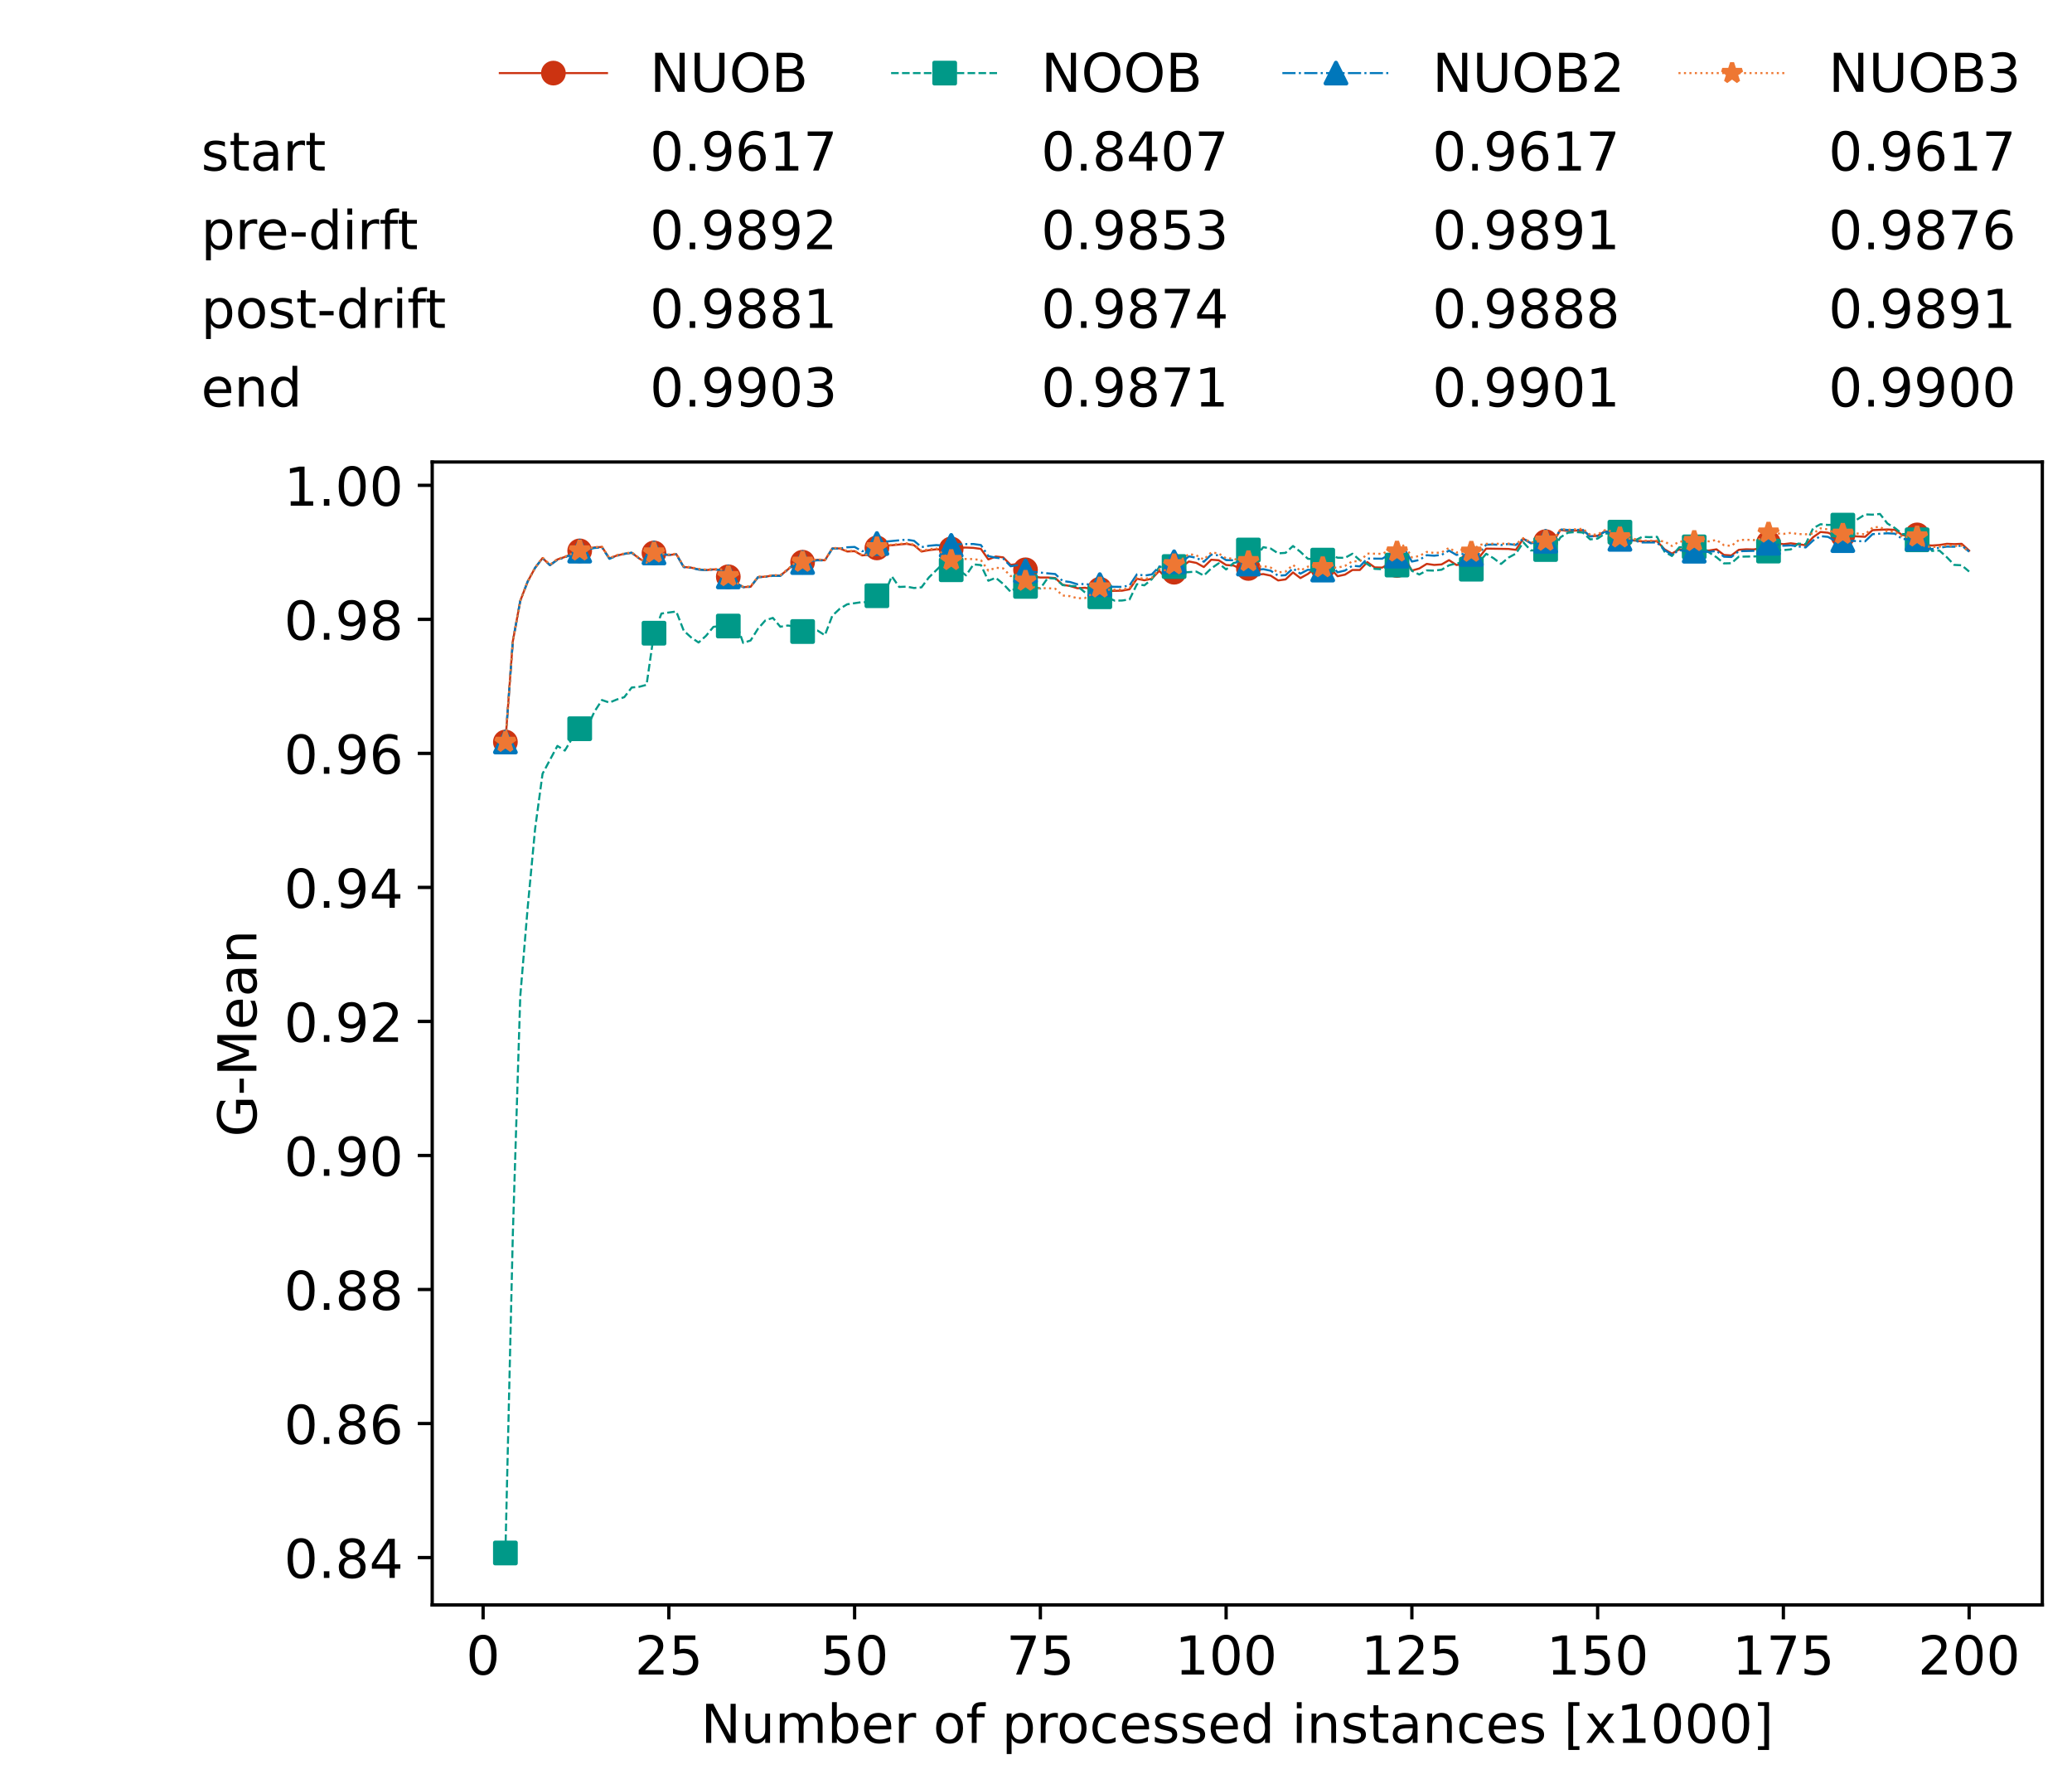 <?xml version="1.0" encoding="utf-8" standalone="no"?>
<!DOCTYPE svg PUBLIC "-//W3C//DTD SVG 1.1//EN"
  "http://www.w3.org/Graphics/SVG/1.1/DTD/svg11.dtd">
<!-- Created with matplotlib (https://matplotlib.org/) -->
<svg height="432.615pt" version="1.1" viewBox="0 0 502.65 432.615" width="502.65pt" xmlns="http://www.w3.org/2000/svg" xmlns:xlink="http://www.w3.org/1999/xlink">
 <defs>
  <style type="text/css">*{stroke-linecap:butt;stroke-linejoin:round;}</style>
 </defs>
 <g id="figure_1">
  <g id="patch_1">
   <path d="M 0 432.615 
L 502.65 432.615 
L 502.65 0 
L 0 0 
z
" style="fill:#ffffff;"/>
  </g>
  <g id="axes_1">
   <g id="patch_2">
    <path d="M 104.85 389.252 
L 495.45 389.252 
L 495.45 112.052 
L 104.85 112.052 
z
" style="fill:#ffffff;"/>
   </g>
   <g id="matplotlib.axis_1">
    <g id="xtick_1">
     <g id="line2d_1">
      <defs>
       <path d="M 0 0 
L 0 3.5 
" id="mb8fc4b09e8" style="stroke:#000000;stroke-width:0.8;"/>
      </defs>
      <g>
       <use style="stroke:#000000;stroke-width:0.8;" x="117.197" xlink:href="#mb8fc4b09e8" y="389.252"/>
      </g>
     </g>
     <g id="text_1">
      <!-- 0 -->
      <g transform="translate(113.061 406.13)scale(0.13 -0.13)">
       <defs>
        <path d="M 31.781 66.406 
Q 24.172 66.406 20.328 58.906 
Q 16.5 51.422 16.5 36.375 
Q 16.5 21.391 20.328 13.891 
Q 24.172 6.391 31.781 6.391 
Q 39.453 6.391 43.281 13.891 
Q 47.125 21.391 47.125 36.375 
Q 47.125 51.422 43.281 58.906 
Q 39.453 66.406 31.781 66.406 
z
M 31.781 74.219 
Q 44.047 74.219 50.516 64.516 
Q 56.984 54.828 56.984 36.375 
Q 56.984 17.969 50.516 8.266 
Q 44.047 -1.422 31.781 -1.422 
Q 19.531 -1.422 13.062 8.266 
Q 6.594 17.969 6.594 36.375 
Q 6.594 54.828 13.062 64.516 
Q 19.531 74.219 31.781 74.219 
z
" id="DejaVuSans-48"/>
       </defs>
       <use xlink:href="#DejaVuSans-48"/>
      </g>
     </g>
    </g>
    <g id="xtick_2">
     <g id="line2d_2">
      <g>
       <use style="stroke:#000000;stroke-width:0.8;" x="162.259" xlink:href="#mb8fc4b09e8" y="389.252"/>
      </g>
     </g>
     <g id="text_2">
      <!-- 25 -->
      <g transform="translate(153.988 406.13)scale(0.13 -0.13)">
       <defs>
        <path d="M 19.188 8.297 
L 53.609 8.297 
L 53.609 0 
L 7.328 0 
L 7.328 8.297 
Q 12.938 14.109 22.625 23.891 
Q 32.328 33.688 34.812 36.531 
Q 39.547 41.844 41.422 45.531 
Q 43.312 49.219 43.312 52.781 
Q 43.312 58.594 39.234 62.25 
Q 35.156 65.922 28.609 65.922 
Q 23.969 65.922 18.812 64.312 
Q 13.672 62.703 7.812 59.422 
L 7.812 69.391 
Q 13.766 71.781 18.938 73 
Q 24.125 74.219 28.422 74.219 
Q 39.75 74.219 46.484 68.547 
Q 53.219 62.891 53.219 53.422 
Q 53.219 48.922 51.531 44.891 
Q 49.859 40.875 45.406 35.406 
Q 44.188 33.984 37.641 27.219 
Q 31.109 20.453 19.188 8.297 
z
" id="DejaVuSans-50"/>
        <path d="M 10.797 72.906 
L 49.516 72.906 
L 49.516 64.594 
L 19.828 64.594 
L 19.828 46.734 
Q 21.969 47.469 24.109 47.828 
Q 26.266 48.188 28.422 48.188 
Q 40.625 48.188 47.75 41.5 
Q 54.891 34.812 54.891 23.391 
Q 54.891 11.625 47.562 5.094 
Q 40.234 -1.422 26.906 -1.422 
Q 22.312 -1.422 17.547 -0.641 
Q 12.797 0.141 7.719 1.703 
L 7.719 11.625 
Q 12.109 9.234 16.797 8.062 
Q 21.484 6.891 26.703 6.891 
Q 35.156 6.891 40.078 11.328 
Q 45.016 15.766 45.016 23.391 
Q 45.016 31 40.078 35.438 
Q 35.156 39.891 26.703 39.891 
Q 22.75 39.891 18.812 39.016 
Q 14.891 38.141 10.797 36.281 
z
" id="DejaVuSans-53"/>
       </defs>
       <use xlink:href="#DejaVuSans-50"/>
       <use x="63.623" xlink:href="#DejaVuSans-53"/>
      </g>
     </g>
    </g>
    <g id="xtick_3">
     <g id="line2d_3">
      <g>
       <use style="stroke:#000000;stroke-width:0.8;" x="207.322" xlink:href="#mb8fc4b09e8" y="389.252"/>
      </g>
     </g>
     <g id="text_3">
      <!-- 50 -->
      <g transform="translate(199.05 406.13)scale(0.13 -0.13)">
       <use xlink:href="#DejaVuSans-53"/>
       <use x="63.623" xlink:href="#DejaVuSans-48"/>
      </g>
     </g>
    </g>
    <g id="xtick_4">
     <g id="line2d_4">
      <g>
       <use style="stroke:#000000;stroke-width:0.8;" x="252.384" xlink:href="#mb8fc4b09e8" y="389.252"/>
      </g>
     </g>
     <g id="text_4">
      <!-- 75 -->
      <g transform="translate(244.113 406.13)scale(0.13 -0.13)">
       <defs>
        <path d="M 8.203 72.906 
L 55.078 72.906 
L 55.078 68.703 
L 28.609 0 
L 18.312 0 
L 43.219 64.594 
L 8.203 64.594 
z
" id="DejaVuSans-55"/>
       </defs>
       <use xlink:href="#DejaVuSans-55"/>
       <use x="63.623" xlink:href="#DejaVuSans-53"/>
      </g>
     </g>
    </g>
    <g id="xtick_5">
     <g id="line2d_5">
      <g>
       <use style="stroke:#000000;stroke-width:0.8;" x="297.446" xlink:href="#mb8fc4b09e8" y="389.252"/>
      </g>
     </g>
     <g id="text_5">
      <!-- 100 -->
      <g transform="translate(285.039 406.13)scale(0.13 -0.13)">
       <defs>
        <path d="M 12.406 8.297 
L 28.516 8.297 
L 28.516 63.922 
L 10.984 60.406 
L 10.984 69.391 
L 28.422 72.906 
L 38.281 72.906 
L 38.281 8.297 
L 54.391 8.297 
L 54.391 0 
L 12.406 0 
z
" id="DejaVuSans-49"/>
       </defs>
       <use xlink:href="#DejaVuSans-49"/>
       <use x="63.623" xlink:href="#DejaVuSans-48"/>
       <use x="127.246" xlink:href="#DejaVuSans-48"/>
      </g>
     </g>
    </g>
    <g id="xtick_6">
     <g id="line2d_6">
      <g>
       <use style="stroke:#000000;stroke-width:0.8;" x="342.509" xlink:href="#mb8fc4b09e8" y="389.252"/>
      </g>
     </g>
     <g id="text_6">
      <!-- 125 -->
      <g transform="translate(330.102 406.13)scale(0.13 -0.13)">
       <use xlink:href="#DejaVuSans-49"/>
       <use x="63.623" xlink:href="#DejaVuSans-50"/>
       <use x="127.246" xlink:href="#DejaVuSans-53"/>
      </g>
     </g>
    </g>
    <g id="xtick_7">
     <g id="line2d_7">
      <g>
       <use style="stroke:#000000;stroke-width:0.8;" x="387.571" xlink:href="#mb8fc4b09e8" y="389.252"/>
      </g>
     </g>
     <g id="text_7">
      <!-- 150 -->
      <g transform="translate(375.164 406.13)scale(0.13 -0.13)">
       <use xlink:href="#DejaVuSans-49"/>
       <use x="63.623" xlink:href="#DejaVuSans-53"/>
       <use x="127.246" xlink:href="#DejaVuSans-48"/>
      </g>
     </g>
    </g>
    <g id="xtick_8">
     <g id="line2d_8">
      <g>
       <use style="stroke:#000000;stroke-width:0.8;" x="432.633" xlink:href="#mb8fc4b09e8" y="389.252"/>
      </g>
     </g>
     <g id="text_8">
      <!-- 175 -->
      <g transform="translate(420.226 406.13)scale(0.13 -0.13)">
       <use xlink:href="#DejaVuSans-49"/>
       <use x="63.623" xlink:href="#DejaVuSans-55"/>
       <use x="127.246" xlink:href="#DejaVuSans-53"/>
      </g>
     </g>
    </g>
    <g id="xtick_9">
     <g id="line2d_9">
      <g>
       <use style="stroke:#000000;stroke-width:0.8;" x="477.695" xlink:href="#mb8fc4b09e8" y="389.252"/>
      </g>
     </g>
     <g id="text_9">
      <!-- 200 -->
      <g transform="translate(465.289 406.13)scale(0.13 -0.13)">
       <use xlink:href="#DejaVuSans-50"/>
       <use x="63.623" xlink:href="#DejaVuSans-48"/>
       <use x="127.246" xlink:href="#DejaVuSans-48"/>
      </g>
     </g>
    </g>
    <g id="text_10">
     <!-- Number of processed instances [x1000] -->
     <g transform="translate(170.025 422.711)scale(0.13 -0.13)">
      <defs>
       <path d="M 9.812 72.906 
L 23.094 72.906 
L 55.422 11.922 
L 55.422 72.906 
L 64.984 72.906 
L 64.984 0 
L 51.703 0 
L 19.391 60.984 
L 19.391 0 
L 9.812 0 
z
" id="DejaVuSans-78"/>
       <path d="M 8.5 21.578 
L 8.5 54.688 
L 17.484 54.688 
L 17.484 21.922 
Q 17.484 14.156 20.5 10.266 
Q 23.531 6.391 29.594 6.391 
Q 36.859 6.391 41.078 11.031 
Q 45.312 15.672 45.312 23.688 
L 45.312 54.688 
L 54.297 54.688 
L 54.297 0 
L 45.312 0 
L 45.312 8.406 
Q 42.047 3.422 37.719 1 
Q 33.406 -1.422 27.688 -1.422 
Q 18.266 -1.422 13.375 4.438 
Q 8.5 10.297 8.5 21.578 
z
M 31.109 56 
z
" id="DejaVuSans-117"/>
       <path d="M 52 44.188 
Q 55.375 50.25 60.062 53.125 
Q 64.75 56 71.094 56 
Q 79.641 56 84.281 50.016 
Q 88.922 44.047 88.922 33.016 
L 88.922 0 
L 79.891 0 
L 79.891 32.719 
Q 79.891 40.578 77.094 44.375 
Q 74.312 48.188 68.609 48.188 
Q 61.625 48.188 57.562 43.547 
Q 53.516 38.922 53.516 30.906 
L 53.516 0 
L 44.484 0 
L 44.484 32.719 
Q 44.484 40.625 41.703 44.406 
Q 38.922 48.188 33.109 48.188 
Q 26.219 48.188 22.156 43.531 
Q 18.109 38.875 18.109 30.906 
L 18.109 0 
L 9.078 0 
L 9.078 54.688 
L 18.109 54.688 
L 18.109 46.188 
Q 21.188 51.219 25.484 53.609 
Q 29.781 56 35.688 56 
Q 41.656 56 45.828 52.969 
Q 50 49.953 52 44.188 
z
" id="DejaVuSans-109"/>
       <path d="M 48.688 27.297 
Q 48.688 37.203 44.609 42.844 
Q 40.531 48.484 33.406 48.484 
Q 26.266 48.484 22.188 42.844 
Q 18.109 37.203 18.109 27.297 
Q 18.109 17.391 22.188 11.75 
Q 26.266 6.109 33.406 6.109 
Q 40.531 6.109 44.609 11.75 
Q 48.688 17.391 48.688 27.297 
z
M 18.109 46.391 
Q 20.953 51.266 25.266 53.625 
Q 29.594 56 35.594 56 
Q 45.562 56 51.781 48.094 
Q 58.016 40.188 58.016 27.297 
Q 58.016 14.406 51.781 6.484 
Q 45.562 -1.422 35.594 -1.422 
Q 29.594 -1.422 25.266 0.953 
Q 20.953 3.328 18.109 8.203 
L 18.109 0 
L 9.078 0 
L 9.078 75.984 
L 18.109 75.984 
z
" id="DejaVuSans-98"/>
       <path d="M 56.203 29.594 
L 56.203 25.203 
L 14.891 25.203 
Q 15.484 15.922 20.484 11.062 
Q 25.484 6.203 34.422 6.203 
Q 39.594 6.203 44.453 7.469 
Q 49.312 8.734 54.109 11.281 
L 54.109 2.781 
Q 49.266 0.734 44.188 -0.344 
Q 39.109 -1.422 33.891 -1.422 
Q 20.797 -1.422 13.156 6.188 
Q 5.516 13.812 5.516 26.812 
Q 5.516 40.234 12.766 48.109 
Q 20.016 56 32.328 56 
Q 43.359 56 49.781 48.891 
Q 56.203 41.797 56.203 29.594 
z
M 47.219 32.234 
Q 47.125 39.594 43.094 43.984 
Q 39.062 48.391 32.422 48.391 
Q 24.906 48.391 20.391 44.141 
Q 15.875 39.891 15.188 32.172 
z
" id="DejaVuSans-101"/>
       <path d="M 41.109 46.297 
Q 39.594 47.172 37.812 47.578 
Q 36.031 48 33.891 48 
Q 26.266 48 22.188 43.047 
Q 18.109 38.094 18.109 28.812 
L 18.109 0 
L 9.078 0 
L 9.078 54.688 
L 18.109 54.688 
L 18.109 46.188 
Q 20.953 51.172 25.484 53.578 
Q 30.031 56 36.531 56 
Q 37.453 56 38.578 55.875 
Q 39.703 55.766 41.062 55.516 
z
" id="DejaVuSans-114"/>
       <path id="DejaVuSans-32"/>
       <path d="M 30.609 48.391 
Q 23.391 48.391 19.188 42.75 
Q 14.984 37.109 14.984 27.297 
Q 14.984 17.484 19.156 11.844 
Q 23.344 6.203 30.609 6.203 
Q 37.797 6.203 41.984 11.859 
Q 46.188 17.531 46.188 27.297 
Q 46.188 37.016 41.984 42.703 
Q 37.797 48.391 30.609 48.391 
z
M 30.609 56 
Q 42.328 56 49.016 48.375 
Q 55.719 40.766 55.719 27.297 
Q 55.719 13.875 49.016 6.219 
Q 42.328 -1.422 30.609 -1.422 
Q 18.844 -1.422 12.172 6.219 
Q 5.516 13.875 5.516 27.297 
Q 5.516 40.766 12.172 48.375 
Q 18.844 56 30.609 56 
z
" id="DejaVuSans-111"/>
       <path d="M 37.109 75.984 
L 37.109 68.5 
L 28.516 68.5 
Q 23.688 68.5 21.797 66.547 
Q 19.922 64.594 19.922 59.516 
L 19.922 54.688 
L 34.719 54.688 
L 34.719 47.703 
L 19.922 47.703 
L 19.922 0 
L 10.891 0 
L 10.891 47.703 
L 2.297 47.703 
L 2.297 54.688 
L 10.891 54.688 
L 10.891 58.5 
Q 10.891 67.625 15.141 71.797 
Q 19.391 75.984 28.609 75.984 
z
" id="DejaVuSans-102"/>
       <path d="M 18.109 8.203 
L 18.109 -20.797 
L 9.078 -20.797 
L 9.078 54.688 
L 18.109 54.688 
L 18.109 46.391 
Q 20.953 51.266 25.266 53.625 
Q 29.594 56 35.594 56 
Q 45.562 56 51.781 48.094 
Q 58.016 40.188 58.016 27.297 
Q 58.016 14.406 51.781 6.484 
Q 45.562 -1.422 35.594 -1.422 
Q 29.594 -1.422 25.266 0.953 
Q 20.953 3.328 18.109 8.203 
z
M 48.688 27.297 
Q 48.688 37.203 44.609 42.844 
Q 40.531 48.484 33.406 48.484 
Q 26.266 48.484 22.188 42.844 
Q 18.109 37.203 18.109 27.297 
Q 18.109 17.391 22.188 11.75 
Q 26.266 6.109 33.406 6.109 
Q 40.531 6.109 44.609 11.75 
Q 48.688 17.391 48.688 27.297 
z
" id="DejaVuSans-112"/>
       <path d="M 48.781 52.594 
L 48.781 44.188 
Q 44.969 46.297 41.141 47.344 
Q 37.312 48.391 33.406 48.391 
Q 24.656 48.391 19.812 42.844 
Q 14.984 37.312 14.984 27.297 
Q 14.984 17.281 19.812 11.734 
Q 24.656 6.203 33.406 6.203 
Q 37.312 6.203 41.141 7.25 
Q 44.969 8.297 48.781 10.406 
L 48.781 2.094 
Q 45.016 0.344 40.984 -0.531 
Q 36.969 -1.422 32.422 -1.422 
Q 20.062 -1.422 12.781 6.344 
Q 5.516 14.109 5.516 27.297 
Q 5.516 40.672 12.859 48.328 
Q 20.219 56 33.016 56 
Q 37.156 56 41.109 55.141 
Q 45.062 54.297 48.781 52.594 
z
" id="DejaVuSans-99"/>
       <path d="M 44.281 53.078 
L 44.281 44.578 
Q 40.484 46.531 36.375 47.5 
Q 32.281 48.484 27.875 48.484 
Q 21.188 48.484 17.844 46.438 
Q 14.5 44.391 14.5 40.281 
Q 14.5 37.156 16.891 35.375 
Q 19.281 33.594 26.516 31.984 
L 29.594 31.297 
Q 39.156 29.25 43.188 25.516 
Q 47.219 21.781 47.219 15.094 
Q 47.219 7.469 41.188 3.016 
Q 35.156 -1.422 24.609 -1.422 
Q 20.219 -1.422 15.453 -0.562 
Q 10.688 0.297 5.422 2 
L 5.422 11.281 
Q 10.406 8.688 15.234 7.391 
Q 20.062 6.109 24.812 6.109 
Q 31.156 6.109 34.562 8.281 
Q 37.984 10.453 37.984 14.406 
Q 37.984 18.062 35.516 20.016 
Q 33.062 21.969 24.703 23.781 
L 21.578 24.516 
Q 13.234 26.266 9.516 29.906 
Q 5.812 33.547 5.812 39.891 
Q 5.812 47.609 11.281 51.797 
Q 16.75 56 26.812 56 
Q 31.781 56 36.172 55.266 
Q 40.578 54.547 44.281 53.078 
z
" id="DejaVuSans-115"/>
       <path d="M 45.406 46.391 
L 45.406 75.984 
L 54.391 75.984 
L 54.391 0 
L 45.406 0 
L 45.406 8.203 
Q 42.578 3.328 38.25 0.953 
Q 33.938 -1.422 27.875 -1.422 
Q 17.969 -1.422 11.734 6.484 
Q 5.516 14.406 5.516 27.297 
Q 5.516 40.188 11.734 48.094 
Q 17.969 56 27.875 56 
Q 33.938 56 38.25 53.625 
Q 42.578 51.266 45.406 46.391 
z
M 14.797 27.297 
Q 14.797 17.391 18.875 11.75 
Q 22.953 6.109 30.078 6.109 
Q 37.203 6.109 41.297 11.75 
Q 45.406 17.391 45.406 27.297 
Q 45.406 37.203 41.297 42.844 
Q 37.203 48.484 30.078 48.484 
Q 22.953 48.484 18.875 42.844 
Q 14.797 37.203 14.797 27.297 
z
" id="DejaVuSans-100"/>
       <path d="M 9.422 54.688 
L 18.406 54.688 
L 18.406 0 
L 9.422 0 
z
M 9.422 75.984 
L 18.406 75.984 
L 18.406 64.594 
L 9.422 64.594 
z
" id="DejaVuSans-105"/>
       <path d="M 54.891 33.016 
L 54.891 0 
L 45.906 0 
L 45.906 32.719 
Q 45.906 40.484 42.875 44.328 
Q 39.844 48.188 33.797 48.188 
Q 26.516 48.188 22.312 43.547 
Q 18.109 38.922 18.109 30.906 
L 18.109 0 
L 9.078 0 
L 9.078 54.688 
L 18.109 54.688 
L 18.109 46.188 
Q 21.344 51.125 25.703 53.562 
Q 30.078 56 35.797 56 
Q 45.219 56 50.047 50.172 
Q 54.891 44.344 54.891 33.016 
z
" id="DejaVuSans-110"/>
       <path d="M 18.312 70.219 
L 18.312 54.688 
L 36.812 54.688 
L 36.812 47.703 
L 18.312 47.703 
L 18.312 18.016 
Q 18.312 11.328 20.141 9.422 
Q 21.969 7.516 27.594 7.516 
L 36.812 7.516 
L 36.812 0 
L 27.594 0 
Q 17.188 0 13.234 3.875 
Q 9.281 7.766 9.281 18.016 
L 9.281 47.703 
L 2.688 47.703 
L 2.688 54.688 
L 9.281 54.688 
L 9.281 70.219 
z
" id="DejaVuSans-116"/>
       <path d="M 34.281 27.484 
Q 23.391 27.484 19.188 25 
Q 14.984 22.516 14.984 16.5 
Q 14.984 11.719 18.141 8.906 
Q 21.297 6.109 26.703 6.109 
Q 34.188 6.109 38.703 11.406 
Q 43.219 16.703 43.219 25.484 
L 43.219 27.484 
z
M 52.203 31.203 
L 52.203 0 
L 43.219 0 
L 43.219 8.297 
Q 40.141 3.328 35.547 0.953 
Q 30.953 -1.422 24.312 -1.422 
Q 15.922 -1.422 10.953 3.297 
Q 6 8.016 6 15.922 
Q 6 25.141 12.172 29.828 
Q 18.359 34.516 30.609 34.516 
L 43.219 34.516 
L 43.219 35.406 
Q 43.219 41.609 39.141 45 
Q 35.062 48.391 27.688 48.391 
Q 23 48.391 18.547 47.266 
Q 14.109 46.141 10.016 43.891 
L 10.016 52.203 
Q 14.938 54.109 19.578 55.047 
Q 24.219 56 28.609 56 
Q 40.484 56 46.344 49.844 
Q 52.203 43.703 52.203 31.203 
z
" id="DejaVuSans-97"/>
       <path d="M 8.594 75.984 
L 29.297 75.984 
L 29.297 69 
L 17.578 69 
L 17.578 -6.203 
L 29.297 -6.203 
L 29.297 -13.188 
L 8.594 -13.188 
z
" id="DejaVuSans-91"/>
       <path d="M 54.891 54.688 
L 35.109 28.078 
L 55.906 0 
L 45.312 0 
L 29.391 21.484 
L 13.484 0 
L 2.875 0 
L 24.125 28.609 
L 4.688 54.688 
L 15.281 54.688 
L 29.781 35.203 
L 44.281 54.688 
z
" id="DejaVuSans-120"/>
       <path d="M 30.422 75.984 
L 30.422 -13.188 
L 9.719 -13.188 
L 9.719 -6.203 
L 21.391 -6.203 
L 21.391 69 
L 9.719 69 
L 9.719 75.984 
z
" id="DejaVuSans-93"/>
      </defs>
      <use xlink:href="#DejaVuSans-78"/>
      <use x="74.805" xlink:href="#DejaVuSans-117"/>
      <use x="138.184" xlink:href="#DejaVuSans-109"/>
      <use x="235.596" xlink:href="#DejaVuSans-98"/>
      <use x="299.072" xlink:href="#DejaVuSans-101"/>
      <use x="360.596" xlink:href="#DejaVuSans-114"/>
      <use x="401.709" xlink:href="#DejaVuSans-32"/>
      <use x="433.496" xlink:href="#DejaVuSans-111"/>
      <use x="494.678" xlink:href="#DejaVuSans-102"/>
      <use x="529.883" xlink:href="#DejaVuSans-32"/>
      <use x="561.67" xlink:href="#DejaVuSans-112"/>
      <use x="625.146" xlink:href="#DejaVuSans-114"/>
      <use x="664.01" xlink:href="#DejaVuSans-111"/>
      <use x="725.191" xlink:href="#DejaVuSans-99"/>
      <use x="780.172" xlink:href="#DejaVuSans-101"/>
      <use x="841.695" xlink:href="#DejaVuSans-115"/>
      <use x="893.795" xlink:href="#DejaVuSans-115"/>
      <use x="945.895" xlink:href="#DejaVuSans-101"/>
      <use x="1007.418" xlink:href="#DejaVuSans-100"/>
      <use x="1070.895" xlink:href="#DejaVuSans-32"/>
      <use x="1102.682" xlink:href="#DejaVuSans-105"/>
      <use x="1130.465" xlink:href="#DejaVuSans-110"/>
      <use x="1193.844" xlink:href="#DejaVuSans-115"/>
      <use x="1245.943" xlink:href="#DejaVuSans-116"/>
      <use x="1285.152" xlink:href="#DejaVuSans-97"/>
      <use x="1346.432" xlink:href="#DejaVuSans-110"/>
      <use x="1409.811" xlink:href="#DejaVuSans-99"/>
      <use x="1464.791" xlink:href="#DejaVuSans-101"/>
      <use x="1526.314" xlink:href="#DejaVuSans-115"/>
      <use x="1578.414" xlink:href="#DejaVuSans-32"/>
      <use x="1610.201" xlink:href="#DejaVuSans-91"/>
      <use x="1649.215" xlink:href="#DejaVuSans-120"/>
      <use x="1708.395" xlink:href="#DejaVuSans-49"/>
      <use x="1772.018" xlink:href="#DejaVuSans-48"/>
      <use x="1835.641" xlink:href="#DejaVuSans-48"/>
      <use x="1899.264" xlink:href="#DejaVuSans-48"/>
      <use x="1962.887" xlink:href="#DejaVuSans-93"/>
     </g>
    </g>
   </g>
   <g id="matplotlib.axis_2">
    <g id="ytick_1">
     <g id="line2d_10">
      <defs>
       <path d="M 0 0 
L -3.5 0 
" id="m8dfa604f27" style="stroke:#000000;stroke-width:0.8;"/>
      </defs>
      <g>
       <use style="stroke:#000000;stroke-width:0.8;" x="104.85" xlink:href="#m8dfa604f27" y="377.762"/>
      </g>
     </g>
     <g id="text_11">
      <!-- 0.84 -->
      <g transform="translate(68.905 382.701)scale(0.13 -0.13)">
       <defs>
        <path d="M 10.688 12.406 
L 21 12.406 
L 21 0 
L 10.688 0 
z
" id="DejaVuSans-46"/>
        <path d="M 31.781 34.625 
Q 24.75 34.625 20.719 30.859 
Q 16.703 27.094 16.703 20.516 
Q 16.703 13.922 20.719 10.156 
Q 24.75 6.391 31.781 6.391 
Q 38.812 6.391 42.859 10.172 
Q 46.922 13.969 46.922 20.516 
Q 46.922 27.094 42.891 30.859 
Q 38.875 34.625 31.781 34.625 
z
M 21.922 38.812 
Q 15.578 40.375 12.031 44.719 
Q 8.5 49.078 8.5 55.328 
Q 8.5 64.062 14.719 69.141 
Q 20.953 74.219 31.781 74.219 
Q 42.672 74.219 48.875 69.141 
Q 55.078 64.062 55.078 55.328 
Q 55.078 49.078 51.531 44.719 
Q 48 40.375 41.703 38.812 
Q 48.828 37.156 52.797 32.312 
Q 56.781 27.484 56.781 20.516 
Q 56.781 9.906 50.312 4.234 
Q 43.844 -1.422 31.781 -1.422 
Q 19.734 -1.422 13.25 4.234 
Q 6.781 9.906 6.781 20.516 
Q 6.781 27.484 10.781 32.312 
Q 14.797 37.156 21.922 38.812 
z
M 18.312 54.391 
Q 18.312 48.734 21.844 45.562 
Q 25.391 42.391 31.781 42.391 
Q 38.141 42.391 41.719 45.562 
Q 45.312 48.734 45.312 54.391 
Q 45.312 60.062 41.719 63.234 
Q 38.141 66.406 31.781 66.406 
Q 25.391 66.406 21.844 63.234 
Q 18.312 60.062 18.312 54.391 
z
" id="DejaVuSans-56"/>
        <path d="M 37.797 64.312 
L 12.891 25.391 
L 37.797 25.391 
z
M 35.203 72.906 
L 47.609 72.906 
L 47.609 25.391 
L 58.016 25.391 
L 58.016 17.188 
L 47.609 17.188 
L 47.609 0 
L 37.797 0 
L 37.797 17.188 
L 4.891 17.188 
L 4.891 26.703 
z
" id="DejaVuSans-52"/>
       </defs>
       <use xlink:href="#DejaVuSans-48"/>
       <use x="63.623" xlink:href="#DejaVuSans-46"/>
       <use x="95.41" xlink:href="#DejaVuSans-56"/>
       <use x="159.033" xlink:href="#DejaVuSans-52"/>
      </g>
     </g>
    </g>
    <g id="ytick_2">
     <g id="line2d_11">
      <g>
       <use style="stroke:#000000;stroke-width:0.8;" x="104.85" xlink:href="#m8dfa604f27" y="345.255"/>
      </g>
     </g>
     <g id="text_12">
      <!-- 0.86 -->
      <g transform="translate(68.905 350.194)scale(0.13 -0.13)">
       <defs>
        <path d="M 33.016 40.375 
Q 26.375 40.375 22.484 35.828 
Q 18.609 31.297 18.609 23.391 
Q 18.609 15.531 22.484 10.953 
Q 26.375 6.391 33.016 6.391 
Q 39.656 6.391 43.531 10.953 
Q 47.406 15.531 47.406 23.391 
Q 47.406 31.297 43.531 35.828 
Q 39.656 40.375 33.016 40.375 
z
M 52.594 71.297 
L 52.594 62.312 
Q 48.875 64.062 45.094 64.984 
Q 41.312 65.922 37.594 65.922 
Q 27.828 65.922 22.672 59.328 
Q 17.531 52.734 16.797 39.406 
Q 19.672 43.656 24.016 45.922 
Q 28.375 48.188 33.594 48.188 
Q 44.578 48.188 50.953 41.516 
Q 57.328 34.859 57.328 23.391 
Q 57.328 12.156 50.688 5.359 
Q 44.047 -1.422 33.016 -1.422 
Q 20.359 -1.422 13.672 8.266 
Q 6.984 17.969 6.984 36.375 
Q 6.984 53.656 15.188 63.938 
Q 23.391 74.219 37.203 74.219 
Q 40.922 74.219 44.703 73.484 
Q 48.484 72.75 52.594 71.297 
z
" id="DejaVuSans-54"/>
       </defs>
       <use xlink:href="#DejaVuSans-48"/>
       <use x="63.623" xlink:href="#DejaVuSans-46"/>
       <use x="95.41" xlink:href="#DejaVuSans-56"/>
       <use x="159.033" xlink:href="#DejaVuSans-54"/>
      </g>
     </g>
    </g>
    <g id="ytick_3">
     <g id="line2d_12">
      <g>
       <use style="stroke:#000000;stroke-width:0.8;" x="104.85" xlink:href="#m8dfa604f27" y="312.749"/>
      </g>
     </g>
     <g id="text_13">
      <!-- 0.88 -->
      <g transform="translate(68.905 317.688)scale(0.13 -0.13)">
       <use xlink:href="#DejaVuSans-48"/>
       <use x="63.623" xlink:href="#DejaVuSans-46"/>
       <use x="95.41" xlink:href="#DejaVuSans-56"/>
       <use x="159.033" xlink:href="#DejaVuSans-56"/>
      </g>
     </g>
    </g>
    <g id="ytick_4">
     <g id="line2d_13">
      <g>
       <use style="stroke:#000000;stroke-width:0.8;" x="104.85" xlink:href="#m8dfa604f27" y="280.242"/>
      </g>
     </g>
     <g id="text_14">
      <!-- 0.90 -->
      <g transform="translate(68.905 285.181)scale(0.13 -0.13)">
       <defs>
        <path d="M 10.984 1.516 
L 10.984 10.5 
Q 14.703 8.734 18.5 7.812 
Q 22.312 6.891 25.984 6.891 
Q 35.75 6.891 40.891 13.453 
Q 46.047 20.016 46.781 33.406 
Q 43.953 29.203 39.594 26.953 
Q 35.25 24.703 29.984 24.703 
Q 19.047 24.703 12.672 31.312 
Q 6.297 37.938 6.297 49.422 
Q 6.297 60.641 12.938 67.422 
Q 19.578 74.219 30.609 74.219 
Q 43.266 74.219 49.922 64.516 
Q 56.594 54.828 56.594 36.375 
Q 56.594 19.141 48.406 8.859 
Q 40.234 -1.422 26.422 -1.422 
Q 22.703 -1.422 18.891 -0.688 
Q 15.094 0.047 10.984 1.516 
z
M 30.609 32.422 
Q 37.25 32.422 41.125 36.953 
Q 45.016 41.5 45.016 49.422 
Q 45.016 57.281 41.125 61.844 
Q 37.25 66.406 30.609 66.406 
Q 23.969 66.406 20.094 61.844 
Q 16.219 57.281 16.219 49.422 
Q 16.219 41.5 20.094 36.953 
Q 23.969 32.422 30.609 32.422 
z
" id="DejaVuSans-57"/>
       </defs>
       <use xlink:href="#DejaVuSans-48"/>
       <use x="63.623" xlink:href="#DejaVuSans-46"/>
       <use x="95.41" xlink:href="#DejaVuSans-57"/>
       <use x="159.033" xlink:href="#DejaVuSans-48"/>
      </g>
     </g>
    </g>
    <g id="ytick_5">
     <g id="line2d_14">
      <g>
       <use style="stroke:#000000;stroke-width:0.8;" x="104.85" xlink:href="#m8dfa604f27" y="247.736"/>
      </g>
     </g>
     <g id="text_15">
      <!-- 0.92 -->
      <g transform="translate(68.905 252.675)scale(0.13 -0.13)">
       <use xlink:href="#DejaVuSans-48"/>
       <use x="63.623" xlink:href="#DejaVuSans-46"/>
       <use x="95.41" xlink:href="#DejaVuSans-57"/>
       <use x="159.033" xlink:href="#DejaVuSans-50"/>
      </g>
     </g>
    </g>
    <g id="ytick_6">
     <g id="line2d_15">
      <g>
       <use style="stroke:#000000;stroke-width:0.8;" x="104.85" xlink:href="#m8dfa604f27" y="215.229"/>
      </g>
     </g>
     <g id="text_16">
      <!-- 0.94 -->
      <g transform="translate(68.905 220.168)scale(0.13 -0.13)">
       <use xlink:href="#DejaVuSans-48"/>
       <use x="63.623" xlink:href="#DejaVuSans-46"/>
       <use x="95.41" xlink:href="#DejaVuSans-57"/>
       <use x="159.033" xlink:href="#DejaVuSans-52"/>
      </g>
     </g>
    </g>
    <g id="ytick_7">
     <g id="line2d_16">
      <g>
       <use style="stroke:#000000;stroke-width:0.8;" x="104.85" xlink:href="#m8dfa604f27" y="182.722"/>
      </g>
     </g>
     <g id="text_17">
      <!-- 0.96 -->
      <g transform="translate(68.905 187.661)scale(0.13 -0.13)">
       <use xlink:href="#DejaVuSans-48"/>
       <use x="63.623" xlink:href="#DejaVuSans-46"/>
       <use x="95.41" xlink:href="#DejaVuSans-57"/>
       <use x="159.033" xlink:href="#DejaVuSans-54"/>
      </g>
     </g>
    </g>
    <g id="ytick_8">
     <g id="line2d_17">
      <g>
       <use style="stroke:#000000;stroke-width:0.8;" x="104.85" xlink:href="#m8dfa604f27" y="150.216"/>
      </g>
     </g>
     <g id="text_18">
      <!-- 0.98 -->
      <g transform="translate(68.905 155.155)scale(0.13 -0.13)">
       <use xlink:href="#DejaVuSans-48"/>
       <use x="63.623" xlink:href="#DejaVuSans-46"/>
       <use x="95.41" xlink:href="#DejaVuSans-57"/>
       <use x="159.033" xlink:href="#DejaVuSans-56"/>
      </g>
     </g>
    </g>
    <g id="ytick_9">
     <g id="line2d_18">
      <g>
       <use style="stroke:#000000;stroke-width:0.8;" x="104.85" xlink:href="#m8dfa604f27" y="117.709"/>
      </g>
     </g>
     <g id="text_19">
      <!-- 1.00 -->
      <g transform="translate(68.905 122.648)scale(0.13 -0.13)">
       <use xlink:href="#DejaVuSans-49"/>
       <use x="63.623" xlink:href="#DejaVuSans-46"/>
       <use x="95.41" xlink:href="#DejaVuSans-48"/>
       <use x="159.033" xlink:href="#DejaVuSans-48"/>
      </g>
     </g>
    </g>
    <g id="text_20">
     <!-- G-Mean -->
     <g transform="translate(62.201 275.744)rotate(-90)scale(0.13 -0.13)">
      <defs>
       <path d="M 59.516 10.406 
L 59.516 29.984 
L 43.406 29.984 
L 43.406 38.094 
L 69.281 38.094 
L 69.281 6.781 
Q 63.578 2.734 56.688 0.656 
Q 49.812 -1.422 42 -1.422 
Q 24.906 -1.422 15.25 8.562 
Q 5.609 18.562 5.609 36.375 
Q 5.609 54.25 15.25 64.234 
Q 24.906 74.219 42 74.219 
Q 49.125 74.219 55.547 72.453 
Q 61.969 70.703 67.391 67.281 
L 67.391 56.781 
Q 61.922 61.422 55.766 63.766 
Q 49.609 66.109 42.828 66.109 
Q 29.438 66.109 22.719 58.641 
Q 16.016 51.172 16.016 36.375 
Q 16.016 21.625 22.719 14.156 
Q 29.438 6.688 42.828 6.688 
Q 48.047 6.688 52.141 7.594 
Q 56.25 8.5 59.516 10.406 
z
" id="DejaVuSans-71"/>
       <path d="M 4.891 31.391 
L 31.203 31.391 
L 31.203 23.391 
L 4.891 23.391 
z
" id="DejaVuSans-45"/>
       <path d="M 9.812 72.906 
L 24.516 72.906 
L 43.109 23.297 
L 61.812 72.906 
L 76.516 72.906 
L 76.516 0 
L 66.891 0 
L 66.891 64.016 
L 48.094 14.016 
L 38.188 14.016 
L 19.391 64.016 
L 19.391 0 
L 9.812 0 
z
" id="DejaVuSans-77"/>
      </defs>
      <use xlink:href="#DejaVuSans-71"/>
      <use x="77.49" xlink:href="#DejaVuSans-45"/>
      <use x="113.574" xlink:href="#DejaVuSans-77"/>
      <use x="199.854" xlink:href="#DejaVuSans-101"/>
      <use x="261.377" xlink:href="#DejaVuSans-97"/>
      <use x="322.656" xlink:href="#DejaVuSans-110"/>
     </g>
    </g>
   </g>
   <g id="line2d_19"/>
   <g id="line2d_20"/>
   <g id="line2d_21"/>
   <g id="line2d_22"/>
   <g id="line2d_23"/>
   <g id="line2d_24">
    <path clip-path="url(#pae12ff9d84)" d="M 122.605 179.961 
L 124.407 155.538 
L 126.21 145.734 
L 128.012 141.031 
L 129.815 137.71 
L 131.617 135.35 
L 133.419 137.068 
L 135.222 135.69 
L 137.024 135.088 
L 140.629 133.605 
L 142.432 133.125 
L 144.234 132.769 
L 146.037 132.656 
L 147.839 135.431 
L 149.642 134.74 
L 151.444 134.328 
L 153.247 134.06 
L 155.049 135.431 
L 156.852 136.557 
L 158.654 134.112 
L 162.259 134.621 
L 164.062 134.411 
L 165.864 137.504 
L 167.667 137.672 
L 169.469 138.104 
L 171.272 138.272 
L 173.074 138.107 
L 174.877 138.194 
L 176.679 139.887 
L 178.482 141.328 
L 180.284 142.399 
L 182.087 142.315 
L 183.889 139.983 
L 185.692 139.859 
L 187.494 139.568 
L 189.297 139.601 
L 191.099 138.15 
L 192.902 136.52 
L 194.704 136.355 
L 198.309 135.764 
L 200.112 135.891 
L 201.914 133.012 
L 203.717 133.013 
L 205.519 133.757 
L 207.322 133.676 
L 209.124 134.708 
L 210.927 134.537 
L 212.729 132.89 
L 214.532 132.412 
L 219.939 131.896 
L 221.742 132.234 
L 223.544 133.763 
L 225.347 133.43 
L 227.149 133.224 
L 228.952 133.302 
L 230.754 133.134 
L 232.557 132.84 
L 234.359 132.797 
L 236.162 132.88 
L 237.964 133.132 
L 239.767 135.685 
L 241.569 134.973 
L 243.372 135.184 
L 245.174 137.009 
L 246.976 136.756 
L 248.779 138.195 
L 250.581 139.797 
L 252.384 140.069 
L 254.186 140.066 
L 255.989 140.189 
L 257.791 141.836 
L 259.594 142.125 
L 261.396 142.674 
L 263.199 142.546 
L 265.001 142.882 
L 266.804 142.924 
L 268.606 143.34 
L 272.211 143.26 
L 274.014 142.919 
L 275.816 140.366 
L 277.619 140.736 
L 279.421 140.356 
L 281.224 138.45 
L 283.026 140.271 
L 284.829 138.785 
L 288.434 136.174 
L 290.236 136.523 
L 292.039 137.524 
L 293.841 135.75 
L 295.644 135.883 
L 297.446 137.031 
L 299.249 137.159 
L 301.051 137.957 
L 302.854 137.872 
L 304.656 139.403 
L 306.459 139.232 
L 308.261 139.611 
L 310.064 140.777 
L 311.866 140.525 
L 313.669 138.835 
L 315.471 140.202 
L 317.274 139.207 
L 319.076 137.805 
L 322.681 137.766 
L 324.484 139.751 
L 326.286 139.366 
L 328.089 138.238 
L 329.891 138.238 
L 331.694 136.331 
L 333.496 137.617 
L 335.299 137.657 
L 337.101 136.736 
L 338.904 137.159 
L 340.706 135.296 
L 342.509 138.384 
L 344.311 137.88 
L 346.114 136.76 
L 347.916 137.014 
L 349.719 136.893 
L 351.521 135.854 
L 353.324 137.031 
L 355.126 136.782 
L 356.928 136.826 
L 358.731 135.295 
L 360.533 133.056 
L 365.941 133.139 
L 367.743 133.349 
L 369.546 130.664 
L 371.348 131.706 
L 374.953 131.37 
L 376.756 131.455 
L 378.558 128.535 
L 380.361 128.788 
L 383.966 128.578 
L 385.768 130.069 
L 387.571 129.951 
L 389.373 128.821 
L 391.176 129.167 
L 392.978 130.65 
L 398.386 131.32 
L 401.991 131.278 
L 403.793 133.214 
L 405.596 134.27 
L 407.398 133.23 
L 409.201 133.48 
L 412.806 133.483 
L 414.608 133.527 
L 416.411 133.231 
L 418.213 134.595 
L 420.016 134.719 
L 421.818 133.351 
L 423.621 133.225 
L 425.423 133.265 
L 427.226 132.958 
L 429.028 131.645 
L 430.831 131.732 
L 432.633 131.981 
L 434.436 131.768 
L 438.041 132.229 
L 439.843 130.293 
L 441.646 129.024 
L 443.448 129.199 
L 445.251 129.986 
L 447.053 129.901 
L 452.461 130.194 
L 454.263 128.577 
L 457.868 128.411 
L 459.671 128.497 
L 461.473 129.778 
L 463.276 129.903 
L 465.078 129.732 
L 466.881 132.176 
L 468.683 132.308 
L 470.485 132.184 
L 472.288 131.892 
L 474.09 131.971 
L 475.893 131.892 
L 477.695 133.544 
L 477.695 133.544 
" style="fill:none;stroke:#cc3311;stroke-linecap:square;stroke-width:0.5;"/>
    <defs>
     <path d="M 0 2.5 
C 0.663 2.5 1.299 2.237 1.768 1.768 
C 2.237 1.299 2.5 0.663 2.5 0 
C 2.5 -0.663 2.237 -1.299 1.768 -1.768 
C 1.299 -2.237 0.663 -2.5 0 -2.5 
C -0.663 -2.5 -1.299 -2.237 -1.768 -1.768 
C -2.237 -1.299 -2.5 -0.663 -2.5 0 
C -2.5 0.663 -2.237 1.299 -1.768 1.768 
C -1.299 2.237 -0.663 2.5 0 2.5 
z
" id="mb9a4ec7145" style="stroke:#cc3311;"/>
    </defs>
    <g clip-path="url(#pae12ff9d84)">
     <use style="fill:#cc3311;stroke:#cc3311;" x="122.605" xlink:href="#mb9a4ec7145" y="179.961"/>
     <use style="fill:#cc3311;stroke:#cc3311;" x="140.629" xlink:href="#mb9a4ec7145" y="133.605"/>
     <use style="fill:#cc3311;stroke:#cc3311;" x="158.654" xlink:href="#mb9a4ec7145" y="134.112"/>
     <use style="fill:#cc3311;stroke:#cc3311;" x="176.679" xlink:href="#mb9a4ec7145" y="139.887"/>
     <use style="fill:#cc3311;stroke:#cc3311;" x="194.704" xlink:href="#mb9a4ec7145" y="136.355"/>
     <use style="fill:#cc3311;stroke:#cc3311;" x="212.729" xlink:href="#mb9a4ec7145" y="132.89"/>
     <use style="fill:#cc3311;stroke:#cc3311;" x="230.754" xlink:href="#mb9a4ec7145" y="133.134"/>
     <use style="fill:#cc3311;stroke:#cc3311;" x="248.779" xlink:href="#mb9a4ec7145" y="138.195"/>
     <use style="fill:#cc3311;stroke:#cc3311;" x="266.804" xlink:href="#mb9a4ec7145" y="142.924"/>
     <use style="fill:#cc3311;stroke:#cc3311;" x="284.829" xlink:href="#mb9a4ec7145" y="138.785"/>
     <use style="fill:#cc3311;stroke:#cc3311;" x="302.854" xlink:href="#mb9a4ec7145" y="137.872"/>
     <use style="fill:#cc3311;stroke:#cc3311;" x="320.879" xlink:href="#mb9a4ec7145" y="137.762"/>
     <use style="fill:#cc3311;stroke:#cc3311;" x="338.904" xlink:href="#mb9a4ec7145" y="137.159"/>
     <use style="fill:#cc3311;stroke:#cc3311;" x="356.928" xlink:href="#mb9a4ec7145" y="136.826"/>
     <use style="fill:#cc3311;stroke:#cc3311;" x="374.953" xlink:href="#mb9a4ec7145" y="131.37"/>
     <use style="fill:#cc3311;stroke:#cc3311;" x="392.978" xlink:href="#mb9a4ec7145" y="130.65"/>
     <use style="fill:#cc3311;stroke:#cc3311;" x="411.003" xlink:href="#mb9a4ec7145" y="133.439"/>
     <use style="fill:#cc3311;stroke:#cc3311;" x="429.028" xlink:href="#mb9a4ec7145" y="131.645"/>
     <use style="fill:#cc3311;stroke:#cc3311;" x="447.053" xlink:href="#mb9a4ec7145" y="129.901"/>
     <use style="fill:#cc3311;stroke:#cc3311;" x="465.078" xlink:href="#mb9a4ec7145" y="129.732"/>
    </g>
   </g>
   <g id="line2d_25"/>
   <g id="line2d_26"/>
   <g id="line2d_27"/>
   <g id="line2d_28"/>
   <g id="line2d_29">
    <path clip-path="url(#pae12ff9d84)" d="M 122.605 376.652 
L 124.407 299.435 
L 126.21 241.666 
L 128.012 220.121 
L 129.815 200.982 
L 131.617 187.659 
L 135.222 180.91 
L 137.024 182.045 
L 138.827 179.033 
L 140.629 176.743 
L 142.432 176.365 
L 144.234 172.555 
L 146.037 169.782 
L 147.839 170.405 
L 149.642 169.65 
L 151.444 169.088 
L 153.247 166.748 
L 155.049 166.571 
L 156.852 166.099 
L 158.654 153.569 
L 160.457 148.805 
L 164.062 148.305 
L 165.864 152.959 
L 167.667 154.597 
L 169.469 155.831 
L 171.272 154.217 
L 173.074 152.033 
L 174.877 151.817 
L 176.679 151.834 
L 178.482 150.769 
L 180.284 155.933 
L 182.087 155.342 
L 183.889 152.478 
L 185.692 150.447 
L 187.494 149.856 
L 189.297 152.005 
L 191.099 151.711 
L 192.902 151.947 
L 194.704 153.172 
L 196.507 152.836 
L 198.309 152.921 
L 200.112 154.066 
L 201.914 149.33 
L 203.717 147.65 
L 205.519 146.564 
L 209.124 146.028 
L 210.927 146.103 
L 212.729 144.49 
L 214.532 144.175 
L 216.334 139.77 
L 218.137 142.356 
L 219.939 142.276 
L 221.742 142.612 
L 223.544 142.449 
L 225.347 140.044 
L 228.952 136.518 
L 230.754 138.185 
L 232.557 138.185 
L 234.359 139.546 
L 236.162 136.884 
L 237.964 137.052 
L 239.767 140.851 
L 241.569 140.139 
L 243.372 141.625 
L 245.174 143.539 
L 246.976 142.137 
L 250.581 142.321 
L 252.384 142.719 
L 254.186 140.173 
L 255.989 140.339 
L 257.791 141.911 
L 259.594 142.118 
L 261.396 142.162 
L 263.199 143.675 
L 265.001 145.039 
L 266.804 144.743 
L 268.606 144.867 
L 270.409 145.686 
L 272.211 145.645 
L 274.014 145.391 
L 275.816 141.676 
L 277.619 141.965 
L 279.421 140.479 
L 281.224 137.491 
L 283.026 137.575 
L 284.829 137.406 
L 286.631 138.878 
L 290.236 138.636 
L 292.039 139.597 
L 293.841 137.856 
L 295.644 136.618 
L 297.446 138.109 
L 299.249 136.554 
L 301.051 136.157 
L 302.854 133.393 
L 304.656 135.011 
L 306.459 132.704 
L 308.261 133.04 
L 310.064 134.208 
L 311.866 134.083 
L 313.669 132.427 
L 315.471 133.838 
L 317.274 135.516 
L 320.879 135.849 
L 322.681 134.592 
L 324.484 135.258 
L 326.286 135.3 
L 328.089 134.297 
L 329.891 135.867 
L 331.694 136.805 
L 333.496 137.97 
L 335.299 138.052 
L 337.101 136.876 
L 338.904 137.046 
L 340.706 135.472 
L 342.509 138.441 
L 344.311 139.343 
L 346.114 138.345 
L 347.916 138.388 
L 349.719 138.18 
L 351.521 137.1 
L 353.324 136.639 
L 355.126 136.432 
L 356.928 138.047 
L 358.731 136.429 
L 360.533 134.31 
L 362.336 135.393 
L 364.138 136.772 
L 365.941 135.243 
L 367.743 134.265 
L 369.546 131.527 
L 371.348 133.49 
L 373.151 133.49 
L 374.953 133.281 
L 376.756 133.239 
L 378.558 130.312 
L 380.361 129.201 
L 382.163 129.031 
L 383.966 129.16 
L 385.768 130.825 
L 387.571 130.62 
L 389.373 129.403 
L 391.176 129.363 
L 392.978 129.067 
L 394.781 130.954 
L 396.583 131.079 
L 398.386 130.205 
L 400.188 130.278 
L 401.991 130.195 
L 403.793 133.792 
L 405.596 134.849 
L 407.398 132.719 
L 412.806 132.593 
L 414.608 133.998 
L 416.411 135.151 
L 418.213 136.643 
L 420.016 136.599 
L 421.818 135.016 
L 427.226 134.928 
L 429.028 133.652 
L 430.831 133.42 
L 432.633 133.419 
L 434.436 133.25 
L 436.238 131.84 
L 438.041 131.967 
L 439.843 128.116 
L 441.646 127.143 
L 443.448 127.313 
L 445.251 127.273 
L 447.053 127.357 
L 448.856 127.273 
L 450.658 125.911 
L 452.461 124.758 
L 454.263 124.821 
L 456.066 124.652 
L 457.868 126.962 
L 459.671 128.055 
L 461.473 129.507 
L 463.276 129.59 
L 465.078 130.916 
L 466.881 130.792 
L 468.683 133.616 
L 470.485 133.533 
L 472.288 135.15 
L 474.09 137.011 
L 475.893 137.096 
L 477.695 138.628 
L 477.695 138.628 
" style="fill:none;stroke:#009988;stroke-dasharray:1.85,0.8;stroke-dashoffset:0;stroke-width:0.5;"/>
    <defs>
     <path d="M -2.5 2.5 
L 2.5 2.5 
L 2.5 -2.5 
L -2.5 -2.5 
z
" id="m95544689ac" style="stroke:#009988;stroke-linejoin:miter;"/>
    </defs>
    <g clip-path="url(#pae12ff9d84)">
     <use style="fill:#009988;stroke:#009988;stroke-linejoin:miter;" x="122.605" xlink:href="#m95544689ac" y="376.652"/>
     <use style="fill:#009988;stroke:#009988;stroke-linejoin:miter;" x="140.629" xlink:href="#m95544689ac" y="176.743"/>
     <use style="fill:#009988;stroke:#009988;stroke-linejoin:miter;" x="158.654" xlink:href="#m95544689ac" y="153.569"/>
     <use style="fill:#009988;stroke:#009988;stroke-linejoin:miter;" x="176.679" xlink:href="#m95544689ac" y="151.834"/>
     <use style="fill:#009988;stroke:#009988;stroke-linejoin:miter;" x="194.704" xlink:href="#m95544689ac" y="153.172"/>
     <use style="fill:#009988;stroke:#009988;stroke-linejoin:miter;" x="212.729" xlink:href="#m95544689ac" y="144.49"/>
     <use style="fill:#009988;stroke:#009988;stroke-linejoin:miter;" x="230.754" xlink:href="#m95544689ac" y="138.185"/>
     <use style="fill:#009988;stroke:#009988;stroke-linejoin:miter;" x="248.779" xlink:href="#m95544689ac" y="142.22"/>
     <use style="fill:#009988;stroke:#009988;stroke-linejoin:miter;" x="266.804" xlink:href="#m95544689ac" y="144.743"/>
     <use style="fill:#009988;stroke:#009988;stroke-linejoin:miter;" x="284.829" xlink:href="#m95544689ac" y="137.406"/>
     <use style="fill:#009988;stroke:#009988;stroke-linejoin:miter;" x="302.854" xlink:href="#m95544689ac" y="133.393"/>
     <use style="fill:#009988;stroke:#009988;stroke-linejoin:miter;" x="320.879" xlink:href="#m95544689ac" y="135.849"/>
     <use style="fill:#009988;stroke:#009988;stroke-linejoin:miter;" x="338.904" xlink:href="#m95544689ac" y="137.046"/>
     <use style="fill:#009988;stroke:#009988;stroke-linejoin:miter;" x="356.928" xlink:href="#m95544689ac" y="138.047"/>
     <use style="fill:#009988;stroke:#009988;stroke-linejoin:miter;" x="374.953" xlink:href="#m95544689ac" y="133.281"/>
     <use style="fill:#009988;stroke:#009988;stroke-linejoin:miter;" x="392.978" xlink:href="#m95544689ac" y="129.067"/>
     <use style="fill:#009988;stroke:#009988;stroke-linejoin:miter;" x="411.003" xlink:href="#m95544689ac" y="132.635"/>
     <use style="fill:#009988;stroke:#009988;stroke-linejoin:miter;" x="429.028" xlink:href="#m95544689ac" y="133.652"/>
     <use style="fill:#009988;stroke:#009988;stroke-linejoin:miter;" x="447.053" xlink:href="#m95544689ac" y="127.357"/>
     <use style="fill:#009988;stroke:#009988;stroke-linejoin:miter;" x="465.078" xlink:href="#m95544689ac" y="130.916"/>
    </g>
   </g>
   <g id="line2d_30"/>
   <g id="line2d_31"/>
   <g id="line2d_32"/>
   <g id="line2d_33"/>
   <g id="line2d_34">
    <path clip-path="url(#pae12ff9d84)" d="M 122.605 179.961 
L 124.407 155.538 
L 126.21 145.734 
L 128.012 141.031 
L 129.815 137.71 
L 131.617 135.35 
L 133.419 137.068 
L 135.222 135.795 
L 137.024 135.181 
L 140.629 133.681 
L 144.234 132.898 
L 146.037 132.777 
L 147.839 135.543 
L 149.642 134.793 
L 151.444 134.329 
L 153.247 134.061 
L 155.049 135.431 
L 156.852 136.516 
L 158.654 134.113 
L 162.259 134.579 
L 164.062 134.454 
L 165.864 137.547 
L 167.667 137.715 
L 169.469 138.146 
L 171.272 138.273 
L 173.074 138.108 
L 174.877 138.238 
L 176.679 139.931 
L 178.482 141.329 
L 180.284 142.4 
L 182.087 142.316 
L 183.889 139.984 
L 185.692 139.902 
L 187.494 139.653 
L 189.297 139.686 
L 192.902 136.646 
L 194.704 136.439 
L 196.507 136.1 
L 198.309 135.89 
L 200.112 135.933 
L 201.914 133.055 
L 203.717 133.055 
L 205.519 132.735 
L 207.322 132.654 
L 209.124 133.686 
L 210.927 133.473 
L 212.729 131.825 
L 214.532 131.39 
L 219.939 130.874 
L 221.742 131.169 
L 223.544 132.698 
L 225.347 132.366 
L 227.149 132.201 
L 228.952 132.322 
L 230.754 132.28 
L 232.557 131.986 
L 236.162 131.942 
L 237.964 132.194 
L 239.767 134.87 
L 241.569 135.263 
L 243.372 135.475 
L 245.174 137.34 
L 246.976 137.045 
L 248.779 138.485 
L 254.186 139.06 
L 255.989 139.225 
L 257.791 140.914 
L 259.594 141.161 
L 261.396 141.71 
L 263.199 141.624 
L 265.001 141.876 
L 266.804 141.793 
L 268.606 142.292 
L 272.211 142.338 
L 274.014 141.997 
L 275.816 139.279 
L 277.619 139.608 
L 279.421 139.312 
L 281.224 137.408 
L 283.026 137.742 
L 284.829 136.256 
L 286.631 136.341 
L 288.434 134.94 
L 290.236 135.29 
L 292.039 136.249 
L 293.841 134.517 
L 295.644 134.692 
L 297.446 135.841 
L 299.249 135.884 
L 301.051 136.809 
L 302.854 136.807 
L 304.656 138.254 
L 306.459 138.041 
L 308.261 138.42 
L 310.064 139.627 
L 311.866 139.501 
L 313.669 137.853 
L 315.471 139.136 
L 317.274 138.183 
L 319.076 138.308 
L 320.879 138.266 
L 322.681 136.738 
L 324.484 138.805 
L 326.286 138.377 
L 328.089 137.207 
L 329.891 137.376 
L 331.694 135.469 
L 335.299 135.505 
L 337.101 134.459 
L 338.904 134.883 
L 340.706 133.104 
L 342.509 136.192 
L 344.311 135.814 
L 346.114 134.652 
L 347.916 134.78 
L 349.719 134.575 
L 351.521 133.536 
L 353.324 134.587 
L 355.126 134.338 
L 356.928 134.466 
L 358.731 134.383 
L 360.533 132.104 
L 362.336 132.061 
L 364.138 132.189 
L 365.941 131.933 
L 367.743 132.186 
L 369.546 130.622 
L 371.348 131.748 
L 374.953 131.285 
L 376.756 131.328 
L 378.558 128.408 
L 380.361 128.535 
L 383.966 128.494 
L 385.768 130.109 
L 387.571 129.991 
L 389.373 128.945 
L 391.176 129.334 
L 392.978 130.816 
L 394.781 131.066 
L 396.583 131.149 
L 398.386 131.571 
L 401.991 131.571 
L 403.793 133.423 
L 405.596 134.522 
L 407.398 133.439 
L 409.201 133.69 
L 412.806 133.777 
L 414.608 133.863 
L 416.411 133.61 
L 418.213 135.014 
L 420.016 135.095 
L 421.818 133.687 
L 425.423 133.6 
L 427.226 133.209 
L 429.028 131.771 
L 430.831 131.984 
L 432.633 132.358 
L 434.436 132.272 
L 438.041 132.776 
L 439.843 131.091 
L 441.646 130.033 
L 443.448 130.208 
L 445.251 131.206 
L 447.053 131.12 
L 452.461 131.287 
L 454.263 129.546 
L 457.868 129.337 
L 459.671 129.424 
L 461.473 130.705 
L 463.276 130.872 
L 465.078 130.743 
L 466.881 133.144 
L 468.683 133.15 
L 472.288 132.566 
L 474.09 132.603 
L 475.893 132.312 
L 477.695 133.797 
L 477.695 133.797 
" style="fill:none;stroke:#0077bb;stroke-dasharray:3.2,0.8,0.5,0.8;stroke-dashoffset:0;stroke-width:0.5;"/>
    <defs>
     <path d="M 0 -2.5 
L -2.5 2.5 
L 2.5 2.5 
z
" id="me92d96e15f" style="stroke:#0077bb;stroke-linejoin:miter;"/>
    </defs>
    <g clip-path="url(#pae12ff9d84)">
     <use style="fill:#0077bb;stroke:#0077bb;stroke-linejoin:miter;" x="122.605" xlink:href="#me92d96e15f" y="179.961"/>
     <use style="fill:#0077bb;stroke:#0077bb;stroke-linejoin:miter;" x="140.629" xlink:href="#me92d96e15f" y="133.681"/>
     <use style="fill:#0077bb;stroke:#0077bb;stroke-linejoin:miter;" x="158.654" xlink:href="#me92d96e15f" y="134.113"/>
     <use style="fill:#0077bb;stroke:#0077bb;stroke-linejoin:miter;" x="176.679" xlink:href="#me92d96e15f" y="139.931"/>
     <use style="fill:#0077bb;stroke:#0077bb;stroke-linejoin:miter;" x="194.704" xlink:href="#me92d96e15f" y="136.439"/>
     <use style="fill:#0077bb;stroke:#0077bb;stroke-linejoin:miter;" x="212.729" xlink:href="#me92d96e15f" y="131.825"/>
     <use style="fill:#0077bb;stroke:#0077bb;stroke-linejoin:miter;" x="230.754" xlink:href="#me92d96e15f" y="132.28"/>
     <use style="fill:#0077bb;stroke:#0077bb;stroke-linejoin:miter;" x="248.779" xlink:href="#me92d96e15f" y="138.485"/>
     <use style="fill:#0077bb;stroke:#0077bb;stroke-linejoin:miter;" x="266.804" xlink:href="#me92d96e15f" y="141.793"/>
     <use style="fill:#0077bb;stroke:#0077bb;stroke-linejoin:miter;" x="284.829" xlink:href="#me92d96e15f" y="136.256"/>
     <use style="fill:#0077bb;stroke:#0077bb;stroke-linejoin:miter;" x="302.854" xlink:href="#me92d96e15f" y="136.807"/>
     <use style="fill:#0077bb;stroke:#0077bb;stroke-linejoin:miter;" x="320.879" xlink:href="#me92d96e15f" y="138.266"/>
     <use style="fill:#0077bb;stroke:#0077bb;stroke-linejoin:miter;" x="338.904" xlink:href="#me92d96e15f" y="134.883"/>
     <use style="fill:#0077bb;stroke:#0077bb;stroke-linejoin:miter;" x="356.928" xlink:href="#me92d96e15f" y="134.466"/>
     <use style="fill:#0077bb;stroke:#0077bb;stroke-linejoin:miter;" x="374.953" xlink:href="#me92d96e15f" y="131.285"/>
     <use style="fill:#0077bb;stroke:#0077bb;stroke-linejoin:miter;" x="392.978" xlink:href="#me92d96e15f" y="130.816"/>
     <use style="fill:#0077bb;stroke:#0077bb;stroke-linejoin:miter;" x="411.003" xlink:href="#me92d96e15f" y="133.691"/>
     <use style="fill:#0077bb;stroke:#0077bb;stroke-linejoin:miter;" x="429.028" xlink:href="#me92d96e15f" y="131.771"/>
     <use style="fill:#0077bb;stroke:#0077bb;stroke-linejoin:miter;" x="447.053" xlink:href="#me92d96e15f" y="131.12"/>
     <use style="fill:#0077bb;stroke:#0077bb;stroke-linejoin:miter;" x="465.078" xlink:href="#me92d96e15f" y="130.743"/>
    </g>
   </g>
   <g id="line2d_35"/>
   <g id="line2d_36"/>
   <g id="line2d_37"/>
   <g id="line2d_38"/>
   <g id="line2d_39">
    <path clip-path="url(#pae12ff9d84)" d="M 122.605 179.961 
L 124.407 155.538 
L 126.21 145.734 
L 128.012 141.031 
L 129.815 137.71 
L 131.617 135.211 
L 133.419 136.948 
L 135.222 135.586 
L 137.024 134.996 
L 140.629 133.529 
L 142.432 133.055 
L 144.234 132.704 
L 146.037 132.597 
L 147.839 135.375 
L 149.642 134.636 
L 151.444 134.23 
L 153.247 133.967 
L 155.049 135.343 
L 156.852 136.474 
L 158.654 134.028 
L 162.259 134.495 
L 164.062 134.285 
L 165.864 137.378 
L 167.667 137.588 
L 169.469 137.979 
L 171.272 138.147 
L 173.074 137.982 
L 174.877 138.07 
L 176.679 139.763 
L 178.482 141.203 
L 180.284 142.274 
L 182.087 142.19 
L 183.889 139.859 
L 185.692 139.776 
L 187.494 139.485 
L 189.297 139.518 
L 191.099 138.067 
L 192.902 136.437 
L 194.704 136.272 
L 196.507 135.891 
L 198.309 135.681 
L 200.112 135.808 
L 201.914 132.929 
L 203.717 132.888 
L 205.519 133.673 
L 207.322 133.592 
L 209.124 134.624 
L 210.927 134.453 
L 212.729 132.763 
L 214.532 132.286 
L 219.939 131.77 
L 221.742 132.065 
L 223.544 133.594 
L 225.347 133.22 
L 227.149 133.014 
L 228.952 134.507 
L 230.754 135.852 
L 232.557 135.558 
L 236.162 135.598 
L 237.964 135.85 
L 239.767 138.403 
L 241.569 137.691 
L 243.372 137.86 
L 245.174 139.726 
L 246.976 139.473 
L 250.581 142.392 
L 252.384 142.664 
L 254.186 142.661 
L 255.989 142.783 
L 257.791 144.432 
L 259.594 144.596 
L 261.396 145.102 
L 263.199 145.059 
L 265.001 143.979 
L 266.804 142.509 
L 268.606 143.051 
L 272.211 142.971 
L 274.014 142.629 
L 275.816 140.076 
L 277.619 140.405 
L 279.421 140.11 
L 281.224 138.079 
L 283.026 138.372 
L 284.829 136.885 
L 286.631 135.715 
L 288.434 134.355 
L 290.236 134.704 
L 292.039 135.705 
L 293.841 133.972 
L 295.644 134.229 
L 297.446 135.421 
L 299.249 135.465 
L 301.051 136.18 
L 302.854 136.137 
L 304.656 137.542 
L 306.459 137.287 
L 308.261 137.665 
L 310.064 138.832 
L 311.866 138.622 
L 313.669 137.015 
L 315.471 138.381 
L 317.274 137.429 
L 320.879 137.595 
L 324.484 137.677 
L 326.286 137.249 
L 328.089 136.121 
L 329.891 136.163 
L 331.694 134.256 
L 335.299 134.334 
L 337.101 133.412 
L 338.904 133.793 
L 340.706 132.056 
L 342.509 135.186 
L 344.311 134.85 
L 346.114 133.858 
L 347.916 134.112 
L 349.719 133.991 
L 351.521 132.869 
L 353.324 134.004 
L 355.126 133.755 
L 356.928 133.841 
L 358.731 132.185 
L 360.533 131.895 
L 365.941 131.851 
L 367.743 132.019 
L 369.546 130.497 
L 371.348 131.539 
L 374.953 131.161 
L 376.756 131.204 
L 378.558 128.326 
L 380.361 128.495 
L 383.966 128.241 
L 385.768 129.69 
L 387.571 129.614 
L 389.373 128.567 
L 391.176 128.913 
L 392.978 130.354 
L 394.781 130.605 
L 396.583 130.73 
L 398.386 131.151 
L 401.991 131.151 
L 403.793 131.314 
L 405.596 132.413 
L 407.398 131.331 
L 409.201 131.371 
L 411.003 131.245 
L 414.608 131.291 
L 416.411 130.953 
L 418.213 132.232 
L 420.016 132.398 
L 421.818 130.988 
L 423.621 130.904 
L 425.423 130.986 
L 427.226 130.679 
L 429.028 129.198 
L 432.633 129.492 
L 434.436 129.237 
L 436.238 129.528 
L 438.041 129.572 
L 439.843 129.408 
L 441.646 128.139 
L 443.448 128.398 
L 445.251 129.48 
L 450.658 129.394 
L 452.461 129.604 
L 454.263 127.945 
L 456.066 127.774 
L 457.868 128.94 
L 459.671 128.942 
L 461.473 130.18 
L 463.276 130.222 
L 465.078 130.136 
L 466.881 132.498 
L 468.683 132.671 
L 470.485 132.589 
L 472.288 132.255 
L 474.09 132.419 
L 475.893 132.339 
L 477.695 133.91 
L 477.695 133.91 
" style="fill:none;stroke:#ee7733;stroke-dasharray:0.5,0.825;stroke-dashoffset:0;stroke-width:0.5;"/>
    <defs>
     <path d="M 0 -2.5 
L -0.561 -0.773 
L -2.378 -0.773 
L -0.908 0.295 
L -1.469 2.023 
L -0 0.955 
L 1.469 2.023 
L 0.908 0.295 
L 2.378 -0.773 
L 0.561 -0.773 
z
" id="m06a48b0369" style="stroke:#ee7733;stroke-linejoin:bevel;"/>
    </defs>
    <g clip-path="url(#pae12ff9d84)">
     <use style="fill:#ee7733;stroke:#ee7733;stroke-linejoin:bevel;" x="122.605" xlink:href="#m06a48b0369" y="179.961"/>
     <use style="fill:#ee7733;stroke:#ee7733;stroke-linejoin:bevel;" x="140.629" xlink:href="#m06a48b0369" y="133.529"/>
     <use style="fill:#ee7733;stroke:#ee7733;stroke-linejoin:bevel;" x="158.654" xlink:href="#m06a48b0369" y="134.028"/>
     <use style="fill:#ee7733;stroke:#ee7733;stroke-linejoin:bevel;" x="176.679" xlink:href="#m06a48b0369" y="139.763"/>
     <use style="fill:#ee7733;stroke:#ee7733;stroke-linejoin:bevel;" x="194.704" xlink:href="#m06a48b0369" y="136.272"/>
     <use style="fill:#ee7733;stroke:#ee7733;stroke-linejoin:bevel;" x="212.729" xlink:href="#m06a48b0369" y="132.763"/>
     <use style="fill:#ee7733;stroke:#ee7733;stroke-linejoin:bevel;" x="230.754" xlink:href="#m06a48b0369" y="135.852"/>
     <use style="fill:#ee7733;stroke:#ee7733;stroke-linejoin:bevel;" x="248.779" xlink:href="#m06a48b0369" y="140.872"/>
     <use style="fill:#ee7733;stroke:#ee7733;stroke-linejoin:bevel;" x="266.804" xlink:href="#m06a48b0369" y="142.509"/>
     <use style="fill:#ee7733;stroke:#ee7733;stroke-linejoin:bevel;" x="284.829" xlink:href="#m06a48b0369" y="136.885"/>
     <use style="fill:#ee7733;stroke:#ee7733;stroke-linejoin:bevel;" x="302.854" xlink:href="#m06a48b0369" y="136.137"/>
     <use style="fill:#ee7733;stroke:#ee7733;stroke-linejoin:bevel;" x="320.879" xlink:href="#m06a48b0369" y="137.595"/>
     <use style="fill:#ee7733;stroke:#ee7733;stroke-linejoin:bevel;" x="338.904" xlink:href="#m06a48b0369" y="133.793"/>
     <use style="fill:#ee7733;stroke:#ee7733;stroke-linejoin:bevel;" x="356.928" xlink:href="#m06a48b0369" y="133.841"/>
     <use style="fill:#ee7733;stroke:#ee7733;stroke-linejoin:bevel;" x="374.953" xlink:href="#m06a48b0369" y="131.161"/>
     <use style="fill:#ee7733;stroke:#ee7733;stroke-linejoin:bevel;" x="392.978" xlink:href="#m06a48b0369" y="130.354"/>
     <use style="fill:#ee7733;stroke:#ee7733;stroke-linejoin:bevel;" x="411.003" xlink:href="#m06a48b0369" y="131.245"/>
     <use style="fill:#ee7733;stroke:#ee7733;stroke-linejoin:bevel;" x="429.028" xlink:href="#m06a48b0369" y="129.198"/>
     <use style="fill:#ee7733;stroke:#ee7733;stroke-linejoin:bevel;" x="447.053" xlink:href="#m06a48b0369" y="129.48"/>
     <use style="fill:#ee7733;stroke:#ee7733;stroke-linejoin:bevel;" x="465.078" xlink:href="#m06a48b0369" y="130.136"/>
    </g>
   </g>
   <g id="line2d_40"/>
   <g id="line2d_41"/>
   <g id="line2d_42"/>
   <g id="line2d_43"/>
   <g id="patch_3">
    <path d="M 104.85 389.252 
L 104.85 112.052 
" style="fill:none;stroke:#000000;stroke-linecap:square;stroke-linejoin:miter;stroke-width:0.8;"/>
   </g>
   <g id="patch_4">
    <path d="M 495.45 389.252 
L 495.45 112.052 
" style="fill:none;stroke:#000000;stroke-linecap:square;stroke-linejoin:miter;stroke-width:0.8;"/>
   </g>
   <g id="patch_5">
    <path d="M 104.85 389.252 
L 495.45 389.252 
" style="fill:none;stroke:#000000;stroke-linecap:square;stroke-linejoin:miter;stroke-width:0.8;"/>
   </g>
   <g id="patch_6">
    <path d="M 104.85 112.052 
L 495.45 112.052 
" style="fill:none;stroke:#000000;stroke-linecap:square;stroke-linejoin:miter;stroke-width:0.8;"/>
   </g>
   <g id="legend_1">
    <g id="line2d_44"/>
    <g id="line2d_45"/>
    <g id="text_21">
     <!--   -->
     <g transform="translate(48.8 22.278)scale(0.13 -0.13)">
      <use xlink:href="#DejaVuSans-32"/>
     </g>
    </g>
    <g id="line2d_46"/>
    <g id="line2d_47"/>
    <g id="text_22">
     <!-- start -->
     <g transform="translate(48.8 41.36)scale(0.13 -0.13)">
      <use xlink:href="#DejaVuSans-115"/>
      <use x="52.1" xlink:href="#DejaVuSans-116"/>
      <use x="91.309" xlink:href="#DejaVuSans-97"/>
      <use x="152.588" xlink:href="#DejaVuSans-114"/>
      <use x="193.701" xlink:href="#DejaVuSans-116"/>
     </g>
    </g>
    <g id="line2d_48"/>
    <g id="line2d_49"/>
    <g id="text_23">
     <!-- pre-dirft -->
     <g transform="translate(48.8 60.441)scale(0.13 -0.13)">
      <use xlink:href="#DejaVuSans-112"/>
      <use x="63.477" xlink:href="#DejaVuSans-114"/>
      <use x="102.34" xlink:href="#DejaVuSans-101"/>
      <use x="163.863" xlink:href="#DejaVuSans-45"/>
      <use x="199.947" xlink:href="#DejaVuSans-100"/>
      <use x="263.424" xlink:href="#DejaVuSans-105"/>
      <use x="291.207" xlink:href="#DejaVuSans-114"/>
      <use x="332.32" xlink:href="#DejaVuSans-102"/>
      <use x="365.775" xlink:href="#DejaVuSans-116"/>
     </g>
    </g>
    <g id="line2d_50"/>
    <g id="line2d_51"/>
    <g id="text_24">
     <!-- post-drift -->
     <g transform="translate(48.8 79.523)scale(0.13 -0.13)">
      <use xlink:href="#DejaVuSans-112"/>
      <use x="63.477" xlink:href="#DejaVuSans-111"/>
      <use x="124.658" xlink:href="#DejaVuSans-115"/>
      <use x="176.758" xlink:href="#DejaVuSans-116"/>
      <use x="215.967" xlink:href="#DejaVuSans-45"/>
      <use x="252.051" xlink:href="#DejaVuSans-100"/>
      <use x="315.527" xlink:href="#DejaVuSans-114"/>
      <use x="356.641" xlink:href="#DejaVuSans-105"/>
      <use x="384.424" xlink:href="#DejaVuSans-102"/>
      <use x="417.879" xlink:href="#DejaVuSans-116"/>
     </g>
    </g>
    <g id="line2d_52"/>
    <g id="line2d_53"/>
    <g id="text_25">
     <!-- end -->
     <g transform="translate(48.8 98.604)scale(0.13 -0.13)">
      <use xlink:href="#DejaVuSans-101"/>
      <use x="61.523" xlink:href="#DejaVuSans-110"/>
      <use x="124.902" xlink:href="#DejaVuSans-100"/>
     </g>
    </g>
    <g id="line2d_54">
     <path d="M 121.252 17.728 
L 147.252 17.728 
" style="fill:none;stroke:#cc3311;stroke-linecap:square;stroke-width:0.5;"/>
    </g>
    <g id="line2d_55">
     <g>
      <use style="fill:#cc3311;stroke:#cc3311;" x="134.252" xlink:href="#mb9a4ec7145" y="17.728"/>
     </g>
    </g>
    <g id="text_26">
     <!-- NUOB -->
     <g transform="translate(157.652 22.278)scale(0.13 -0.13)">
      <defs>
       <path d="M 8.688 72.906 
L 18.609 72.906 
L 18.609 28.609 
Q 18.609 16.891 22.844 11.734 
Q 27.094 6.594 36.625 6.594 
Q 46.094 6.594 50.344 11.734 
Q 54.594 16.891 54.594 28.609 
L 54.594 72.906 
L 64.5 72.906 
L 64.5 27.391 
Q 64.5 13.141 57.438 5.859 
Q 50.391 -1.422 36.625 -1.422 
Q 22.797 -1.422 15.734 5.859 
Q 8.688 13.141 8.688 27.391 
z
" id="DejaVuSans-85"/>
       <path d="M 39.406 66.219 
Q 28.656 66.219 22.328 58.203 
Q 16.016 50.203 16.016 36.375 
Q 16.016 22.609 22.328 14.594 
Q 28.656 6.594 39.406 6.594 
Q 50.141 6.594 56.422 14.594 
Q 62.703 22.609 62.703 36.375 
Q 62.703 50.203 56.422 58.203 
Q 50.141 66.219 39.406 66.219 
z
M 39.406 74.219 
Q 54.734 74.219 63.906 63.938 
Q 73.094 53.656 73.094 36.375 
Q 73.094 19.141 63.906 8.859 
Q 54.734 -1.422 39.406 -1.422 
Q 24.031 -1.422 14.812 8.828 
Q 5.609 19.094 5.609 36.375 
Q 5.609 53.656 14.812 63.938 
Q 24.031 74.219 39.406 74.219 
z
" id="DejaVuSans-79"/>
       <path d="M 19.672 34.812 
L 19.672 8.109 
L 35.5 8.109 
Q 43.453 8.109 47.281 11.406 
Q 51.125 14.703 51.125 21.484 
Q 51.125 28.328 47.281 31.562 
Q 43.453 34.812 35.5 34.812 
z
M 19.672 64.797 
L 19.672 42.828 
L 34.281 42.828 
Q 41.5 42.828 45.031 45.531 
Q 48.578 48.25 48.578 53.812 
Q 48.578 59.328 45.031 62.062 
Q 41.5 64.797 34.281 64.797 
z
M 9.812 72.906 
L 35.016 72.906 
Q 46.297 72.906 52.391 68.219 
Q 58.5 63.531 58.5 54.891 
Q 58.5 48.188 55.375 44.234 
Q 52.25 40.281 46.188 39.312 
Q 53.469 37.75 57.5 32.781 
Q 61.531 27.828 61.531 20.406 
Q 61.531 10.641 54.891 5.312 
Q 48.25 0 35.984 0 
L 9.812 0 
z
" id="DejaVuSans-66"/>
      </defs>
      <use xlink:href="#DejaVuSans-78"/>
      <use x="74.805" xlink:href="#DejaVuSans-85"/>
      <use x="147.998" xlink:href="#DejaVuSans-79"/>
      <use x="226.709" xlink:href="#DejaVuSans-66"/>
     </g>
    </g>
    <g id="line2d_56"/>
    <g id="line2d_57"/>
    <g id="text_27">
     <!-- 0.9617 -->
     <g transform="translate(157.652 41.36)scale(0.13 -0.13)">
      <use xlink:href="#DejaVuSans-48"/>
      <use x="63.623" xlink:href="#DejaVuSans-46"/>
      <use x="95.41" xlink:href="#DejaVuSans-57"/>
      <use x="159.033" xlink:href="#DejaVuSans-54"/>
      <use x="222.656" xlink:href="#DejaVuSans-49"/>
      <use x="286.279" xlink:href="#DejaVuSans-55"/>
     </g>
    </g>
    <g id="line2d_58"/>
    <g id="line2d_59"/>
    <g id="text_28">
     <!-- 0.9892 -->
     <g transform="translate(157.652 60.441)scale(0.13 -0.13)">
      <use xlink:href="#DejaVuSans-48"/>
      <use x="63.623" xlink:href="#DejaVuSans-46"/>
      <use x="95.41" xlink:href="#DejaVuSans-57"/>
      <use x="159.033" xlink:href="#DejaVuSans-56"/>
      <use x="222.656" xlink:href="#DejaVuSans-57"/>
      <use x="286.279" xlink:href="#DejaVuSans-50"/>
     </g>
    </g>
    <g id="line2d_60"/>
    <g id="line2d_61"/>
    <g id="text_29">
     <!-- 0.9881 -->
     <g transform="translate(157.652 79.523)scale(0.13 -0.13)">
      <use xlink:href="#DejaVuSans-48"/>
      <use x="63.623" xlink:href="#DejaVuSans-46"/>
      <use x="95.41" xlink:href="#DejaVuSans-57"/>
      <use x="159.033" xlink:href="#DejaVuSans-56"/>
      <use x="222.656" xlink:href="#DejaVuSans-56"/>
      <use x="286.279" xlink:href="#DejaVuSans-49"/>
     </g>
    </g>
    <g id="line2d_62"/>
    <g id="line2d_63"/>
    <g id="text_30">
     <!-- 0.9903 -->
     <g transform="translate(157.652 98.604)scale(0.13 -0.13)">
      <defs>
       <path d="M 40.578 39.312 
Q 47.656 37.797 51.625 33 
Q 55.609 28.219 55.609 21.188 
Q 55.609 10.406 48.188 4.484 
Q 40.766 -1.422 27.094 -1.422 
Q 22.516 -1.422 17.656 -0.516 
Q 12.797 0.391 7.625 2.203 
L 7.625 11.719 
Q 11.719 9.328 16.594 8.109 
Q 21.484 6.891 26.812 6.891 
Q 36.078 6.891 40.938 10.547 
Q 45.797 14.203 45.797 21.188 
Q 45.797 27.641 41.281 31.266 
Q 36.766 34.906 28.719 34.906 
L 20.219 34.906 
L 20.219 43.016 
L 29.109 43.016 
Q 36.375 43.016 40.234 45.922 
Q 44.094 48.828 44.094 54.297 
Q 44.094 59.906 40.109 62.906 
Q 36.141 65.922 28.719 65.922 
Q 24.656 65.922 20.016 65.031 
Q 15.375 64.156 9.812 62.312 
L 9.812 71.094 
Q 15.438 72.656 20.344 73.438 
Q 25.25 74.219 29.594 74.219 
Q 40.828 74.219 47.359 69.109 
Q 53.906 64.016 53.906 55.328 
Q 53.906 49.266 50.438 45.094 
Q 46.969 40.922 40.578 39.312 
z
" id="DejaVuSans-51"/>
      </defs>
      <use xlink:href="#DejaVuSans-48"/>
      <use x="63.623" xlink:href="#DejaVuSans-46"/>
      <use x="95.41" xlink:href="#DejaVuSans-57"/>
      <use x="159.033" xlink:href="#DejaVuSans-57"/>
      <use x="222.656" xlink:href="#DejaVuSans-48"/>
      <use x="286.279" xlink:href="#DejaVuSans-51"/>
     </g>
    </g>
    <g id="line2d_64">
     <path d="M 216.171 17.728 
L 242.171 17.728 
" style="fill:none;stroke:#009988;stroke-dasharray:1.85,0.8;stroke-dashoffset:0;stroke-width:0.5;"/>
    </g>
    <g id="line2d_65">
     <g>
      <use style="fill:#009988;stroke:#009988;stroke-linejoin:miter;" x="229.171" xlink:href="#m95544689ac" y="17.728"/>
     </g>
    </g>
    <g id="text_31">
     <!-- NOOB -->
     <g transform="translate(252.571 22.278)scale(0.13 -0.13)">
      <use xlink:href="#DejaVuSans-78"/>
      <use x="74.805" xlink:href="#DejaVuSans-79"/>
      <use x="153.516" xlink:href="#DejaVuSans-79"/>
      <use x="232.227" xlink:href="#DejaVuSans-66"/>
     </g>
    </g>
    <g id="line2d_66"/>
    <g id="line2d_67"/>
    <g id="text_32">
     <!-- 0.8407 -->
     <g transform="translate(252.571 41.36)scale(0.13 -0.13)">
      <use xlink:href="#DejaVuSans-48"/>
      <use x="63.623" xlink:href="#DejaVuSans-46"/>
      <use x="95.41" xlink:href="#DejaVuSans-56"/>
      <use x="159.033" xlink:href="#DejaVuSans-52"/>
      <use x="222.656" xlink:href="#DejaVuSans-48"/>
      <use x="286.279" xlink:href="#DejaVuSans-55"/>
     </g>
    </g>
    <g id="line2d_68"/>
    <g id="line2d_69"/>
    <g id="text_33">
     <!-- 0.9853 -->
     <g transform="translate(252.571 60.441)scale(0.13 -0.13)">
      <use xlink:href="#DejaVuSans-48"/>
      <use x="63.623" xlink:href="#DejaVuSans-46"/>
      <use x="95.41" xlink:href="#DejaVuSans-57"/>
      <use x="159.033" xlink:href="#DejaVuSans-56"/>
      <use x="222.656" xlink:href="#DejaVuSans-53"/>
      <use x="286.279" xlink:href="#DejaVuSans-51"/>
     </g>
    </g>
    <g id="line2d_70"/>
    <g id="line2d_71"/>
    <g id="text_34">
     <!-- 0.9874 -->
     <g transform="translate(252.571 79.523)scale(0.13 -0.13)">
      <use xlink:href="#DejaVuSans-48"/>
      <use x="63.623" xlink:href="#DejaVuSans-46"/>
      <use x="95.41" xlink:href="#DejaVuSans-57"/>
      <use x="159.033" xlink:href="#DejaVuSans-56"/>
      <use x="222.656" xlink:href="#DejaVuSans-55"/>
      <use x="286.279" xlink:href="#DejaVuSans-52"/>
     </g>
    </g>
    <g id="line2d_72"/>
    <g id="line2d_73"/>
    <g id="text_35">
     <!-- 0.9871 -->
     <g transform="translate(252.571 98.604)scale(0.13 -0.13)">
      <use xlink:href="#DejaVuSans-48"/>
      <use x="63.623" xlink:href="#DejaVuSans-46"/>
      <use x="95.41" xlink:href="#DejaVuSans-57"/>
      <use x="159.033" xlink:href="#DejaVuSans-56"/>
      <use x="222.656" xlink:href="#DejaVuSans-55"/>
      <use x="286.279" xlink:href="#DejaVuSans-49"/>
     </g>
    </g>
    <g id="line2d_74">
     <path d="M 311.091 17.728 
L 337.091 17.728 
" style="fill:none;stroke:#0077bb;stroke-dasharray:3.2,0.8,0.5,0.8;stroke-dashoffset:0;stroke-width:0.5;"/>
    </g>
    <g id="line2d_75">
     <g>
      <use style="fill:#0077bb;stroke:#0077bb;stroke-linejoin:miter;" x="324.091" xlink:href="#me92d96e15f" y="17.728"/>
     </g>
    </g>
    <g id="text_36">
     <!-- NUOB2 -->
     <g transform="translate(347.491 22.278)scale(0.13 -0.13)">
      <use xlink:href="#DejaVuSans-78"/>
      <use x="74.805" xlink:href="#DejaVuSans-85"/>
      <use x="147.998" xlink:href="#DejaVuSans-79"/>
      <use x="226.709" xlink:href="#DejaVuSans-66"/>
      <use x="295.312" xlink:href="#DejaVuSans-50"/>
     </g>
    </g>
    <g id="line2d_76"/>
    <g id="line2d_77"/>
    <g id="text_37">
     <!-- 0.9617 -->
     <g transform="translate(347.491 41.36)scale(0.13 -0.13)">
      <use xlink:href="#DejaVuSans-48"/>
      <use x="63.623" xlink:href="#DejaVuSans-46"/>
      <use x="95.41" xlink:href="#DejaVuSans-57"/>
      <use x="159.033" xlink:href="#DejaVuSans-54"/>
      <use x="222.656" xlink:href="#DejaVuSans-49"/>
      <use x="286.279" xlink:href="#DejaVuSans-55"/>
     </g>
    </g>
    <g id="line2d_78"/>
    <g id="line2d_79"/>
    <g id="text_38">
     <!-- 0.9891 -->
     <g transform="translate(347.491 60.441)scale(0.13 -0.13)">
      <use xlink:href="#DejaVuSans-48"/>
      <use x="63.623" xlink:href="#DejaVuSans-46"/>
      <use x="95.41" xlink:href="#DejaVuSans-57"/>
      <use x="159.033" xlink:href="#DejaVuSans-56"/>
      <use x="222.656" xlink:href="#DejaVuSans-57"/>
      <use x="286.279" xlink:href="#DejaVuSans-49"/>
     </g>
    </g>
    <g id="line2d_80"/>
    <g id="line2d_81"/>
    <g id="text_39">
     <!-- 0.9888 -->
     <g transform="translate(347.491 79.523)scale(0.13 -0.13)">
      <use xlink:href="#DejaVuSans-48"/>
      <use x="63.623" xlink:href="#DejaVuSans-46"/>
      <use x="95.41" xlink:href="#DejaVuSans-57"/>
      <use x="159.033" xlink:href="#DejaVuSans-56"/>
      <use x="222.656" xlink:href="#DejaVuSans-56"/>
      <use x="286.279" xlink:href="#DejaVuSans-56"/>
     </g>
    </g>
    <g id="line2d_82"/>
    <g id="line2d_83"/>
    <g id="text_40">
     <!-- 0.9901 -->
     <g transform="translate(347.491 98.604)scale(0.13 -0.13)">
      <use xlink:href="#DejaVuSans-48"/>
      <use x="63.623" xlink:href="#DejaVuSans-46"/>
      <use x="95.41" xlink:href="#DejaVuSans-57"/>
      <use x="159.033" xlink:href="#DejaVuSans-57"/>
      <use x="222.656" xlink:href="#DejaVuSans-48"/>
      <use x="286.279" xlink:href="#DejaVuSans-49"/>
     </g>
    </g>
    <g id="line2d_84">
     <path d="M 407.186 17.728 
L 433.186 17.728 
" style="fill:none;stroke:#ee7733;stroke-dasharray:0.5,0.825;stroke-dashoffset:0;stroke-width:0.5;"/>
    </g>
    <g id="line2d_85">
     <g>
      <use style="fill:#ee7733;stroke:#ee7733;stroke-linejoin:bevel;" x="420.186" xlink:href="#m06a48b0369" y="17.728"/>
     </g>
    </g>
    <g id="text_41">
     <!-- NUOB3 -->
     <g transform="translate(443.586 22.278)scale(0.13 -0.13)">
      <use xlink:href="#DejaVuSans-78"/>
      <use x="74.805" xlink:href="#DejaVuSans-85"/>
      <use x="147.998" xlink:href="#DejaVuSans-79"/>
      <use x="226.709" xlink:href="#DejaVuSans-66"/>
      <use x="295.312" xlink:href="#DejaVuSans-51"/>
     </g>
    </g>
    <g id="line2d_86"/>
    <g id="line2d_87"/>
    <g id="text_42">
     <!-- 0.9617 -->
     <g transform="translate(443.586 41.36)scale(0.13 -0.13)">
      <use xlink:href="#DejaVuSans-48"/>
      <use x="63.623" xlink:href="#DejaVuSans-46"/>
      <use x="95.41" xlink:href="#DejaVuSans-57"/>
      <use x="159.033" xlink:href="#DejaVuSans-54"/>
      <use x="222.656" xlink:href="#DejaVuSans-49"/>
      <use x="286.279" xlink:href="#DejaVuSans-55"/>
     </g>
    </g>
    <g id="line2d_88"/>
    <g id="line2d_89"/>
    <g id="text_43">
     <!-- 0.9876 -->
     <g transform="translate(443.586 60.441)scale(0.13 -0.13)">
      <use xlink:href="#DejaVuSans-48"/>
      <use x="63.623" xlink:href="#DejaVuSans-46"/>
      <use x="95.41" xlink:href="#DejaVuSans-57"/>
      <use x="159.033" xlink:href="#DejaVuSans-56"/>
      <use x="222.656" xlink:href="#DejaVuSans-55"/>
      <use x="286.279" xlink:href="#DejaVuSans-54"/>
     </g>
    </g>
    <g id="line2d_90"/>
    <g id="line2d_91"/>
    <g id="text_44">
     <!-- 0.9891 -->
     <g transform="translate(443.586 79.523)scale(0.13 -0.13)">
      <use xlink:href="#DejaVuSans-48"/>
      <use x="63.623" xlink:href="#DejaVuSans-46"/>
      <use x="95.41" xlink:href="#DejaVuSans-57"/>
      <use x="159.033" xlink:href="#DejaVuSans-56"/>
      <use x="222.656" xlink:href="#DejaVuSans-57"/>
      <use x="286.279" xlink:href="#DejaVuSans-49"/>
     </g>
    </g>
    <g id="line2d_92"/>
    <g id="line2d_93"/>
    <g id="text_45">
     <!-- 0.9900 -->
     <g transform="translate(443.586 98.604)scale(0.13 -0.13)">
      <use xlink:href="#DejaVuSans-48"/>
      <use x="63.623" xlink:href="#DejaVuSans-46"/>
      <use x="95.41" xlink:href="#DejaVuSans-57"/>
      <use x="159.033" xlink:href="#DejaVuSans-57"/>
      <use x="222.656" xlink:href="#DejaVuSans-48"/>
      <use x="286.279" xlink:href="#DejaVuSans-48"/>
     </g>
    </g>
   </g>
  </g>
 </g>
 <defs>
  <clipPath id="pae12ff9d84">
   <rect height="277.2" width="390.6" x="104.85" y="112.052"/>
  </clipPath>
 </defs>
</svg>
